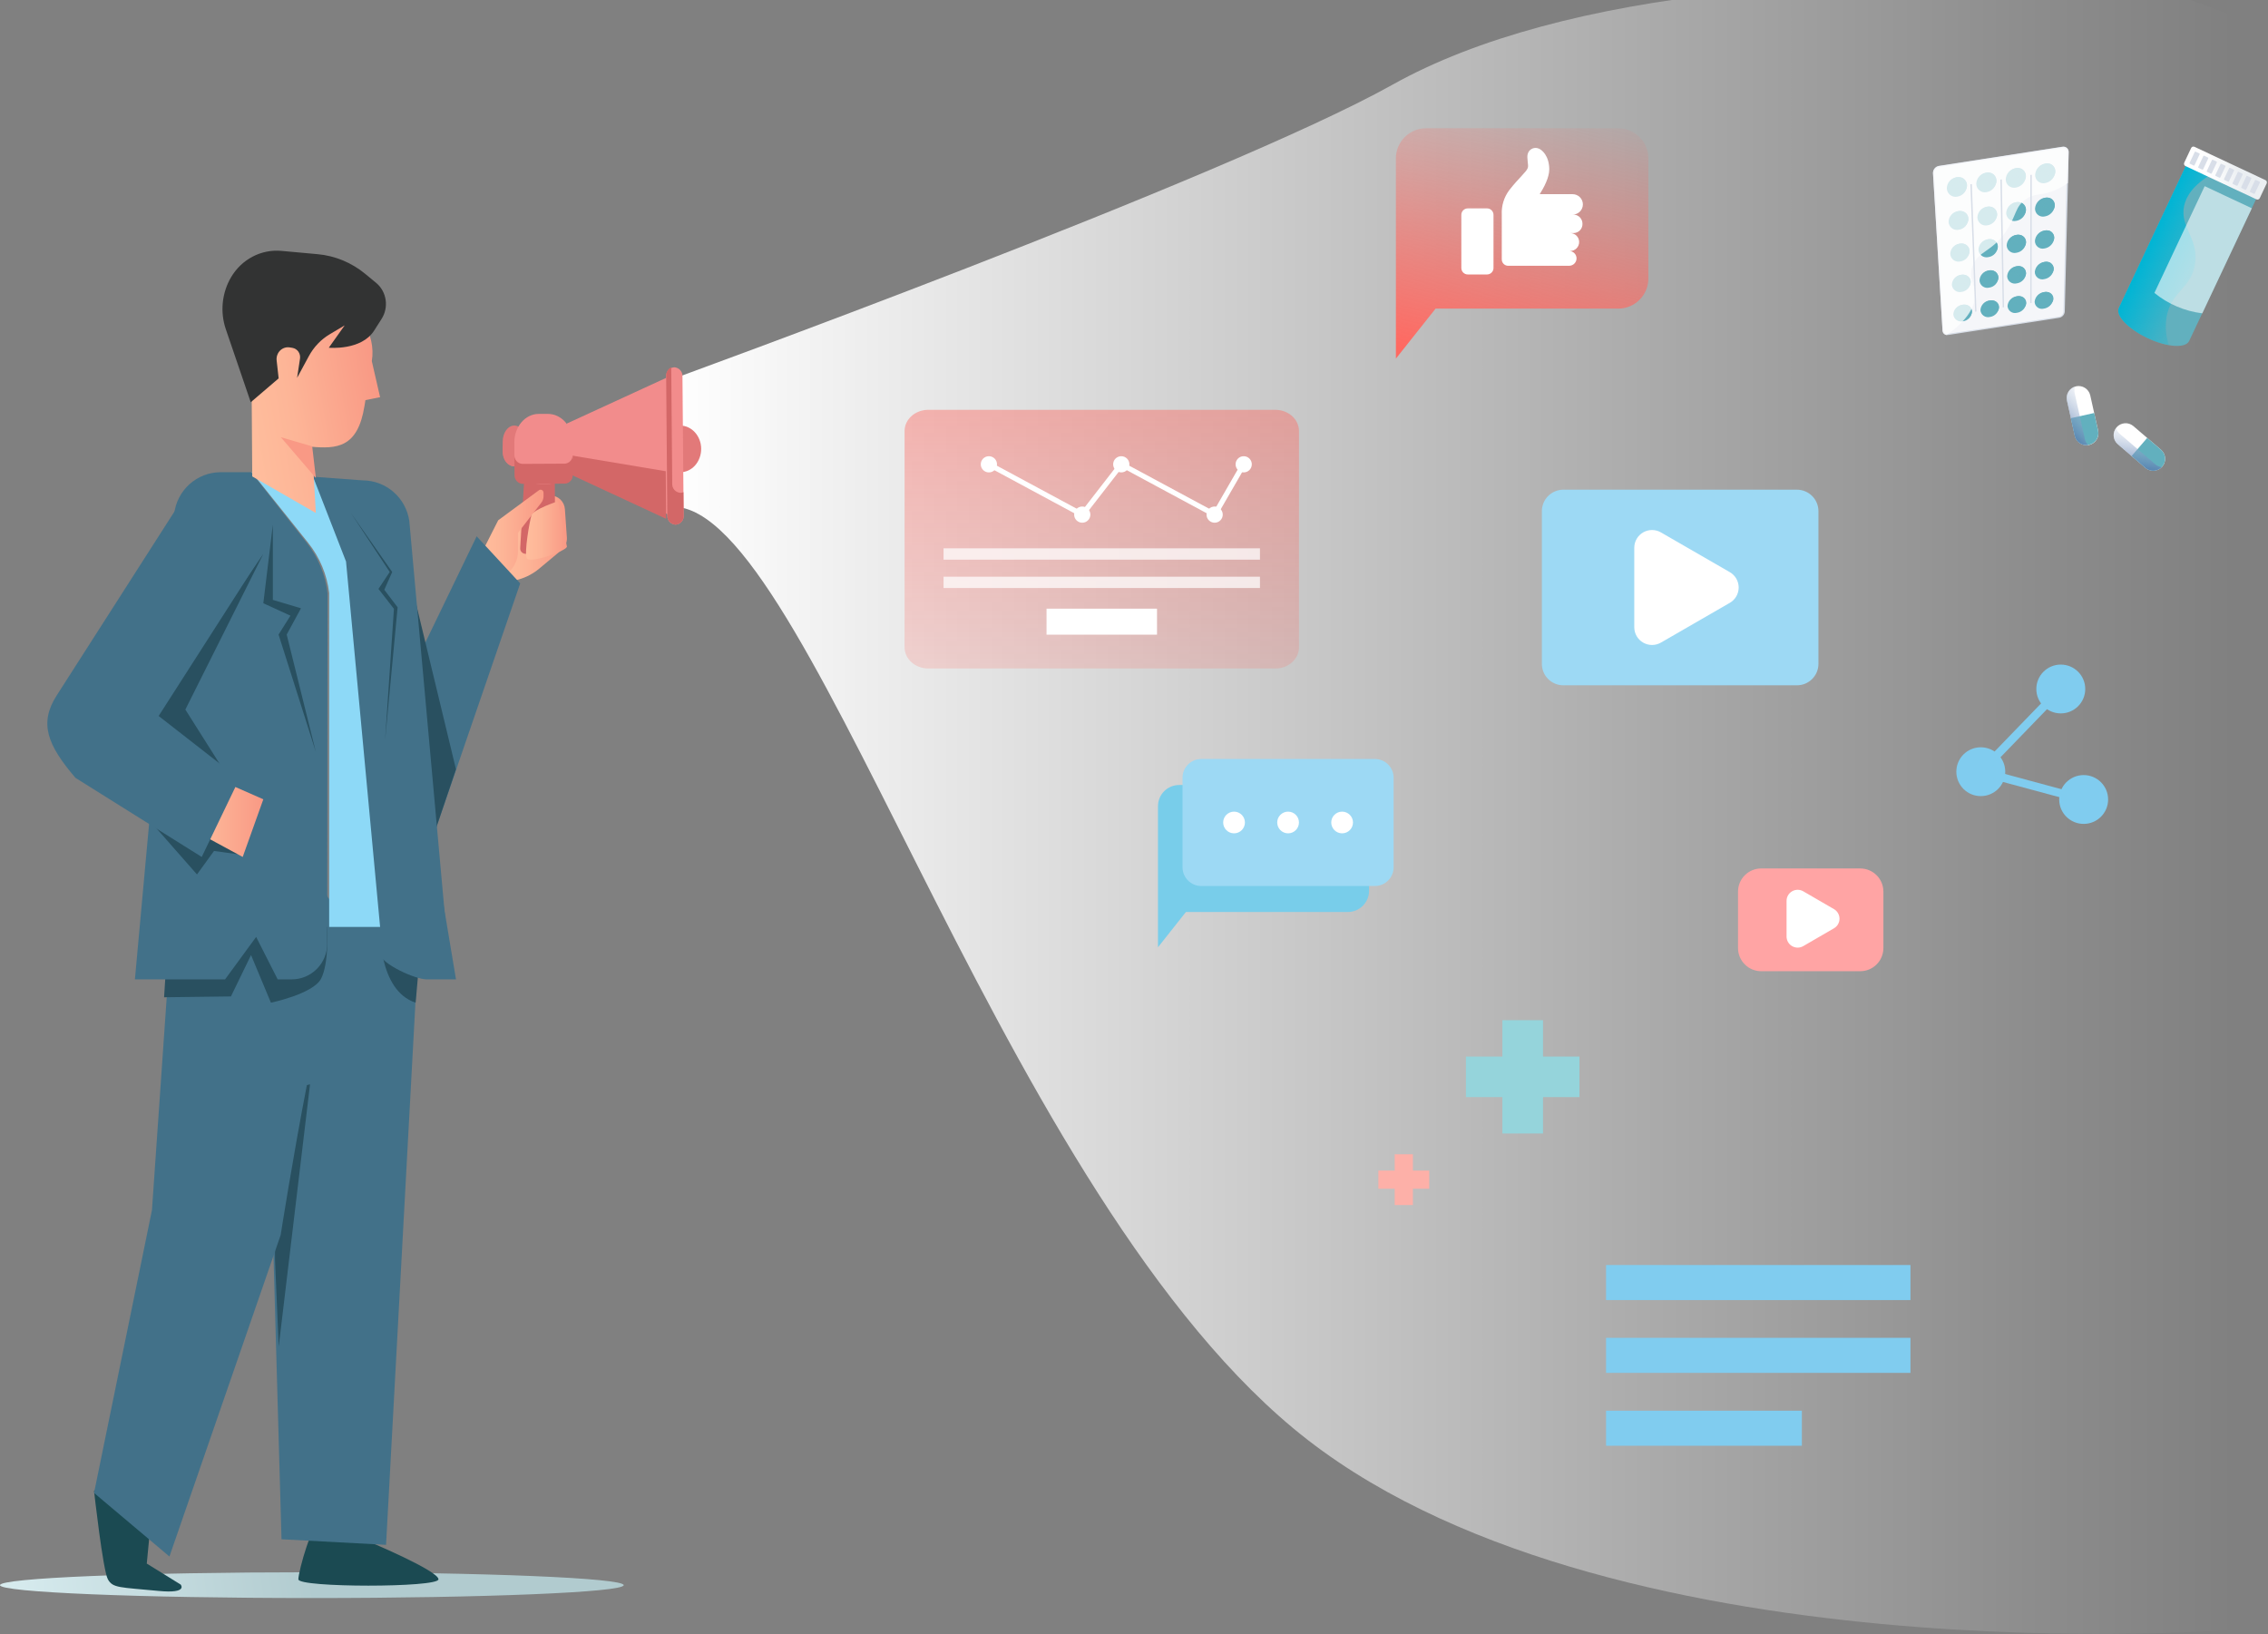 <svg width="440" height="317" viewBox="0 0 440 317" fill="none" xmlns="http://www.w3.org/2000/svg">
<rect x="0" y="0" width="440" height="317" fill="#808080" stroke="none"/>
<path d="M129.234 73.978C129.234 73.978 237.635 34.614 270.17 16.42C302.705 -1.774 360.198 -7.047 422.282 -0.999L434.407 3.459V316.101C434.407 316.101 309.967 326.195 250.916 277.087C191.865 227.979 155.704 93.915 129.234 98.408" fill="url(#paint0_linear_5570_29710)"/>
<ellipse cx="60.5" cy="307.5" rx="60.5" ry="2.5" fill="url(#paint1_linear_5570_29710)"/>
<path d="M29.44 293.209L28.475 303.315L35.048 307.382C35.048 307.382 36.58 309.179 30.772 308.621C23.177 307.891 21.896 308.084 20.932 306.373C19.967 304.662 18.242 289.207 18.242 289.207C18.242 289.207 27.551 282.764 29.44 293.209Z" fill="#1B4A52"/>
<path d="M71.766 299.14C71.766 299.14 85.065 304.726 85.065 306.367C85.065 308.007 57.862 308.007 57.883 306.367C57.904 304.726 60.755 294.618 61.734 296.528C62.712 298.437 71.766 299.14 71.766 299.14Z" fill="#1B4A52"/>
<path d="M97.523 102.117L102.551 97.098C103.177 96.474 104.017 96.125 104.891 96.124H106.806C107.513 96.125 108.193 96.399 108.711 96.891C109.228 97.383 109.545 98.057 109.596 98.778L109.975 104.273C110.006 104.73 109.93 105.188 109.751 105.608C109.573 106.028 109.299 106.398 108.951 106.686L104.609 110.308C103.446 111.278 102.098 111.991 100.652 112.402L98.251 113.087L97.523 102.117Z" fill="url(#paint2_linear_5570_29710)"/>
<path d="M106.649 107.433H101.987C101.842 107.433 101.698 107.405 101.565 107.35C101.431 107.295 101.311 107.215 101.212 107.114C101.112 107.013 101.035 106.894 100.986 106.763C100.936 106.633 100.915 106.494 100.924 106.355L101.842 90.47L107.619 90.912L107.717 106.427C107.714 106.696 107.6 106.952 107.4 107.141C107.2 107.329 106.93 107.434 106.649 107.433Z" fill="#D36767"/>
<path d="M132.015 91.601H130.44L130.367 82.554H131.942C134.191 82.554 136.008 84.558 136.03 87.055C136.036 89.542 134.264 91.601 132.015 91.601Z" fill="#E27979"/>
<path d="M131.5 100.648L110.057 91.078L109.98 82.156L131.254 72.376L131.5 100.648Z" fill="#F28C8C"/>
<path d="M129.234 100.648L110.012 91.722L109.98 88.208L129.156 91.412L129.234 100.648Z" fill="#D36767"/>
<path d="M99.804 90.47C98.556 90.47 97.532 89.086 97.523 87.361V85.695C97.523 83.965 98.516 82.564 99.768 82.554C101.021 82.554 102.045 83.938 102.054 85.663V87.334C102.049 89.042 101.048 90.464 99.804 90.47Z" fill="#E27979"/>
<path d="M102.054 86.299V87.745C102.054 89.249 101.063 90.465 99.811 90.47C98.56 90.475 97.542 89.272 97.529 87.769V86.322C97.522 86.213 97.522 86.103 97.529 85.993C97.565 86.604 97.812 87.18 98.225 87.612C98.638 88.044 99.188 88.304 99.771 88.342C100.362 88.306 100.92 88.041 101.334 87.598C101.749 87.155 101.991 86.566 102.013 85.946C102.035 86.063 102.048 86.18 102.054 86.299Z" fill="#E27979"/>
<path d="M131.063 101.779C130.615 101.751 130.196 101.552 129.897 101.225C129.598 100.898 129.444 100.469 129.467 100.032L129.238 73.012C129.208 72.576 129.355 72.146 129.647 71.815C129.94 71.484 130.356 71.28 130.803 71.245C131.252 71.273 131.672 71.473 131.971 71.801C132.27 72.129 132.424 72.559 132.399 72.997L132.628 100.017C132.66 100.452 132.513 100.883 132.22 101.213C131.927 101.543 131.511 101.747 131.063 101.779Z" fill="#F28C8C"/>
<path d="M130.222 71.245L130.414 93.846C130.391 94.286 130.546 94.716 130.845 95.046C131.144 95.375 131.564 95.576 132.014 95.605C132.214 95.597 132.409 95.552 132.59 95.47L132.628 100.009C132.66 100.446 132.514 100.877 132.221 101.209C131.928 101.54 131.512 101.745 131.065 101.779C130.615 101.751 130.194 101.55 129.894 101.22C129.594 100.891 129.44 100.459 129.465 100.019L129.236 72.885C129.223 72.548 129.309 72.215 129.483 71.924C129.658 71.634 129.915 71.398 130.222 71.245Z" fill="#D36767"/>
<path d="M106.387 93.862H104.601C101.951 93.862 99.832 91.431 99.789 88.399V85.803C99.789 82.771 101.877 80.303 104.511 80.292H106.297C108.947 80.292 111.067 82.723 111.115 85.755V88.357C111.136 91.389 109.021 93.862 106.387 93.862Z" fill="#F28C8C"/>
<path d="M111.079 88.208L111.11 92.084C111.142 92.512 111.004 92.935 110.724 93.261C110.445 93.586 110.048 93.787 109.621 93.82L101.344 93.862C100.916 93.83 100.518 93.631 100.234 93.309C99.95 92.987 99.802 92.566 99.823 92.136L99.791 88.266C99.769 88.696 99.916 89.116 100.201 89.438C100.485 89.76 100.885 89.957 101.312 89.987L109.589 89.945C110.016 89.912 110.413 89.711 110.693 89.385C110.972 89.06 111.111 88.636 111.079 88.208Z" fill="#D36767"/>
<path d="M92.992 108.158L96.653 100.927L104.548 95.106C104.636 95.04 104.739 95.001 104.846 94.995C104.954 94.988 105.061 95.013 105.155 95.067C105.25 95.121 105.327 95.202 105.379 95.301C105.432 95.4 105.456 95.512 105.45 95.624V96.314C105.439 96.738 105.297 97.148 105.043 97.48L100.482 103.373V107.002C100.479 108.032 100.182 109.037 99.631 109.89C99.08 110.743 98.298 111.405 97.386 111.791L94.3 113.087L92.992 108.158Z" fill="url(#paint3_linear_5570_29710)"/>
<path d="M92.475 104.04L78.269 133.435L83.062 165.107L100.921 113.17L92.475 104.04Z" fill="#427189"/>
<path d="M81.666 174.725C81.567 176.666 74.897 299.681 74.897 299.681L54.616 298.598L51.086 174.154L81.666 174.725Z" fill="#427189"/>
<path d="M53.352 244.34V212.086L60.147 210.342L54.07 261.232L53.352 244.34Z" fill="#295060"/>
<path d="M68.076 181.309C63.779 179.798 54.45 239.581 54.45 239.581L32.872 301.943L18.242 289.609L29.481 234.74L33.292 179.798L55.351 160.584L68.076 181.309Z" fill="#427189"/>
<path d="M75.659 96.124L88.462 149.236L84.238 161.715L73.738 102.244L75.659 96.124Z" fill="#295060"/>
<path d="M31.832 193.457L44.802 193.295L48.702 185.269L52.56 194.51C52.56 194.51 60.679 192.83 62.269 189.89C63.858 186.949 63.513 179.809 63.513 179.809L32.459 183.69L31.832 193.457Z" fill="#295060"/>
<path d="M60.661 97.285L48.824 91.601L70.328 93.184C72.532 93.184 74.662 93.979 76.329 95.424C77.996 96.87 79.088 98.868 79.404 101.053L87.332 188.856H78.493L66.988 109.118L60.661 97.285Z" fill="#427189"/>
<path d="M73.746 179.809C73.746 179.809 73.23 192.08 80.634 194.51L81.666 182.838L73.746 179.809Z" fill="#295060"/>
<path d="M73.555 100.648L88.464 189.987H82.76C80.613 189.987 73.944 187.033 73.591 184.909L65.812 110.153" fill="#427189"/>
<path d="M30.444 143.166L33.786 99.78C34.017 97.539 35.067 95.463 36.735 93.952C38.402 92.442 40.568 91.604 42.815 91.601H48.737L59.526 105.315C61.739 108.134 63.131 111.513 63.547 115.076L63.479 183.09C63.478 184.919 62.752 186.674 61.462 187.967C60.171 189.26 58.421 189.986 56.596 189.986H53.87L49.693 181.754L43.666 189.986H26.172L30.444 143.166Z" fill="#427189"/>
<path d="M59.772 105.284L48.824 91.601L60.722 92.452L67.131 108.926L73.741 179.809H63.86V115.023C63.438 111.467 62.023 108.096 59.772 105.284Z" fill="#8DD9F7"/>
<path d="M35.959 137.647L51.089 107.433L38.183 126.265L26.172 141.216L39.205 148.894L44.027 150.406L35.959 137.647Z" fill="#295060"/>
<path d="M29.57 159.794L38.213 169.631L41.522 165.075L46.559 165.776L42.733 154.93L29.57 159.794Z" fill="#295060"/>
<path d="M43.09 151.537L51.087 155.055L47.086 166.238L35.23 159.818L43.09 151.537Z" fill="url(#paint4_linear_5570_29710)"/>
<path d="M46.423 151.092L30.779 138.891L51.091 107.204C53.699 103.129 51.503 97.888 47.495 95.368C45.401 94.012 42.858 93.547 40.423 94.075C37.988 94.603 35.862 96.082 34.512 98.185L11 134.907C7.536 140.313 9.178 144.493 14.633 150.891L39.137 166.238L46.423 151.092Z" fill="#427189"/>
<path d="M108.228 97.255C108.228 97.255 103.443 98.783 103.089 99.998C102.735 101.214 101.668 107.184 102.201 108.292C102.735 109.4 110.133 106.813 109.98 106.006C109.828 105.199 108.228 97.255 108.228 97.255Z" fill="url(#paint5_linear_5570_29710)"/>
<path d="M52.933 101.779V116.368L58.39 118.001L55.62 123.099L61.279 145.883L54.043 123.099L56.346 119.433L51.086 117.021L52.933 101.779Z" fill="#295060"/>
<path d="M75.611 110.959L73.424 114.241L76.424 118.102L74.705 143.621L77.139 117.81L74.556 114.408L76.089 110.959L68.078 99.517L75.611 110.959Z" fill="#295060"/>
<path d="M64.305 58.196L61.623 57.791C60.369 57.597 59.087 57.646 57.852 57.933C56.617 58.221 55.453 58.741 54.426 59.465C53.399 60.189 52.529 61.102 51.867 62.152C51.205 63.202 50.764 64.368 50.568 65.584L48.958 75.492C48.912 75.764 48.882 76.038 48.867 76.313H48.824L48.937 92.42L61.275 99.517L60.652 88.606L60.277 86.652C65.314 87.099 69.396 86.912 70.705 78.786L70.898 77.612L73.741 77.051L72.132 70.047C73.006 64.96 69.589 58.996 64.305 58.196Z" fill="url(#paint6_linear_5570_29710)"/>
<path d="M54.059 73.4L53.67 69.93C53.63 69.578 53.669 69.222 53.784 68.889C53.899 68.555 54.087 68.254 54.333 68.009C54.579 67.763 54.876 67.58 55.202 67.473C55.528 67.367 55.873 67.34 56.21 67.394L56.729 67.48C56.958 67.518 57.178 67.601 57.377 67.727C57.575 67.852 57.747 68.017 57.884 68.212C58.021 68.406 58.119 68.627 58.174 68.861C58.228 69.095 58.237 69.338 58.201 69.575L57.636 73.303L59.922 69.081C60.877 67.312 62.279 65.845 63.977 64.838L66.87 63.119L63.79 67.453C63.79 67.453 70.162 68.071 72.635 64.053L74.025 61.867C74.724 60.779 75.006 59.459 74.814 58.167C74.622 56.875 73.971 55.704 72.988 54.884L70.914 53.176C68.258 50.964 65.028 49.618 61.633 49.308L54.593 48.669C52.664 48.493 50.727 48.88 49 49.785C47.273 50.691 45.825 52.079 44.82 53.794C43.941 55.291 43.395 56.973 43.221 58.717C43.047 60.461 43.249 62.223 43.814 63.876L48.646 78.03L54.059 73.4Z" fill="#323333"/>
<path d="M54.484 84.815L60.569 86.591L61.28 92.731L54.484 84.815Z" fill="url(#paint7_linear_5570_29710)"/>
<path d="M230.073 176.914H261.481C262.022 176.915 262.558 176.809 263.058 176.603C263.558 176.396 264.013 176.094 264.395 175.712C264.778 175.33 265.081 174.877 265.288 174.377C265.495 173.878 265.601 173.343 265.6 172.803V156.39C265.601 155.85 265.495 155.315 265.288 154.816C265.081 154.317 264.778 153.863 264.395 153.481C264.013 153.099 263.558 152.797 263.058 152.59C262.558 152.384 262.022 152.278 261.481 152.279H228.771C228.23 152.278 227.694 152.384 227.194 152.59C226.694 152.797 226.24 153.099 225.857 153.481C225.474 153.863 225.171 154.317 224.964 154.816C224.758 155.315 224.652 155.85 224.652 156.39V183.761L230.073 176.914Z" fill="#78CDEA"/>
<path d="M266.725 147.234H233.057C231.045 147.234 229.414 148.862 229.414 150.87V168.24C229.414 170.248 231.045 171.875 233.057 171.875H266.725C268.737 171.875 270.367 170.248 270.367 168.24V150.87C270.367 148.862 268.737 147.234 266.725 147.234Z" fill="#9DD9F4"/>
<path d="M239.41 161.657C240.575 161.657 241.519 160.714 241.519 159.552C241.519 158.39 240.575 157.448 239.41 157.448C238.245 157.448 237.301 158.39 237.301 159.552C237.301 160.714 238.245 161.657 239.41 161.657Z" fill="white"/>
<path d="M249.894 161.657C251.059 161.657 252.003 160.714 252.003 159.552C252.003 158.39 251.059 157.448 249.894 157.448C248.729 157.448 247.785 158.39 247.785 159.552C247.785 160.714 248.729 161.657 249.894 161.657Z" fill="white"/>
<path d="M260.375 161.657C261.539 161.657 262.484 160.714 262.484 159.552C262.484 158.39 261.539 157.448 260.375 157.448C259.21 157.448 258.266 158.39 258.266 159.552C258.266 160.714 259.21 161.657 260.375 161.657Z" fill="white"/>
<path d="M278.507 59.869H313.946C315.498 59.866 316.984 59.249 318.08 58.153C319.176 57.058 319.791 55.573 319.791 54.025V30.723C319.791 29.173 319.174 27.687 318.076 26.591C316.978 25.495 315.488 24.879 313.935 24.879H276.665C275.112 24.879 273.622 25.495 272.524 26.591C271.426 27.687 270.809 29.173 270.809 30.723V69.569L278.507 59.869Z" fill="url(#paint8_linear_5570_29710)"/>
<path d="M288.489 40.424H284.759C284.066 40.424 283.504 40.985 283.504 41.677V51.991C283.504 52.683 284.066 53.243 284.759 53.243H288.489C289.182 53.243 289.744 52.683 289.744 51.991V41.677C289.744 40.985 289.182 40.424 288.489 40.424Z" fill="white"/>
<path d="M305.321 41.628H305.1C305.626 41.628 306.131 41.42 306.503 41.049C306.876 40.678 307.086 40.176 307.087 39.651C307.086 39.125 306.876 38.622 306.504 38.25C306.131 37.879 305.627 37.669 305.1 37.668H298.71C299.494 36.433 300.563 34.462 300.563 32.856C300.563 30.31 299.163 28.896 298.239 28.733C297.851 28.647 297.444 28.712 297.102 28.914C296.759 29.117 296.508 29.442 296.397 29.823C296.13 30.595 296.601 32.05 296.397 32.566C296.118 33.372 294.712 34.444 292.807 36.879C291.781 38.244 291.265 39.924 291.349 41.628V50.325C291.35 50.652 291.481 50.965 291.713 51.196C291.944 51.427 292.258 51.558 292.586 51.559H304.415C304.796 51.558 305.162 51.406 305.432 51.137C305.702 50.867 305.854 50.503 305.856 50.122C305.854 49.741 305.702 49.377 305.432 49.109C305.161 48.84 304.796 48.69 304.415 48.69H304.618C305.08 48.69 305.524 48.506 305.851 48.18C306.177 47.854 306.361 47.412 306.361 46.95C306.361 46.489 306.177 46.047 305.851 45.72C305.524 45.394 305.08 45.211 304.618 45.211H305.263C305.725 45.211 306.169 45.028 306.495 44.702C306.822 44.375 307.006 43.933 307.006 43.471C307.026 43.004 306.861 42.548 306.545 42.203C306.229 41.857 305.789 41.65 305.321 41.628Z" fill="white"/>
<path d="M284.398 204.965H291.469V197.903H299.353V204.965H306.423V212.826H299.353V219.888H291.469V212.826H284.398V204.965Z" fill="#95D4DB"/>
<path d="M267.41 227.078H270.576V223.913H274.109V227.078H277.275V230.598H274.109V233.763H270.576V230.598H267.41V227.078Z" fill="#FDB0A8"/>
<path d="M245.977 129.682H247.418C249.951 129.682 252.008 127.844 252.008 125.571V83.612C252.008 81.345 249.951 79.501 247.418 79.501H180.088C177.549 79.501 175.492 81.345 175.492 83.612V125.571C175.492 127.844 177.549 129.682 180.088 129.682H245.977Z" fill="url(#paint9_linear_5570_29710)"/>
<path opacity="0.73" d="M244.435 111.873H183.055V114.07H244.435V111.873Z" fill="white"/>
<path opacity="0.73" d="M244.435 106.368H183.055V108.566H244.435V106.368Z" fill="white"/>
<path d="M224.464 118.075H203.031V123.119H224.464V118.075Z" fill="white"/>
<path d="M191.848 91.642C192.717 91.642 193.422 90.939 193.422 90.071C193.422 89.203 192.717 88.5 191.848 88.5C190.978 88.5 190.273 89.203 190.273 90.071C190.273 90.939 190.978 91.642 191.848 91.642Z" fill="white"/>
<path d="M217.531 91.642C218.401 91.642 219.106 90.939 219.106 90.071C219.106 89.203 218.401 88.5 217.531 88.5C216.662 88.5 215.957 89.203 215.957 90.071C215.957 90.939 216.662 91.642 217.531 91.642Z" fill="white"/>
<path d="M241.282 91.642C242.151 91.642 242.856 90.939 242.856 90.071C242.856 89.203 242.151 88.5 241.282 88.5C240.412 88.5 239.707 89.203 239.707 90.071C239.707 90.939 240.412 91.642 241.282 91.642Z" fill="white"/>
<path d="M209.961 101.4C210.831 101.4 211.536 100.697 211.536 99.829C211.536 98.961 210.831 98.258 209.961 98.258C209.092 98.258 208.387 98.961 208.387 99.829C208.387 100.697 209.092 101.4 209.961 101.4Z" fill="white"/>
<path d="M235.645 101.4C236.514 101.4 237.219 100.697 237.219 99.829C237.219 98.961 236.514 98.258 235.645 98.258C234.775 98.258 234.07 98.961 234.07 99.829C234.07 100.697 234.775 101.4 235.645 101.4Z" fill="white"/>
<path d="M191.848 90.072L209.963 99.83L217.533 90.072L235.648 99.83L241.283 90.072" stroke="white" stroke-miterlimit="10"/>
<path d="M348.613 94.993H303.296C302.748 94.993 302.205 95.101 301.699 95.311C301.192 95.52 300.732 95.828 300.345 96.215C299.957 96.602 299.65 97.061 299.441 97.567C299.232 98.073 299.124 98.615 299.125 99.162V128.772C299.124 129.319 299.232 129.861 299.441 130.367C299.65 130.872 299.957 131.332 300.345 131.719C300.732 132.106 301.192 132.413 301.699 132.623C302.205 132.832 302.748 132.94 303.296 132.94H348.613C349.161 132.94 349.704 132.832 350.211 132.623C350.717 132.413 351.177 132.106 351.565 131.719C351.952 131.332 352.259 130.872 352.469 130.367C352.678 129.861 352.785 129.319 352.785 128.772V99.162C352.785 98.058 352.345 96.998 351.563 96.216C350.781 95.435 349.72 94.995 348.613 94.993Z" fill="#9DD9F4"/>
<path d="M335.588 110.99L322.225 103.279C321.701 102.976 321.107 102.817 320.501 102.817C319.896 102.816 319.301 102.975 318.777 103.277C318.253 103.58 317.817 104.014 317.515 104.538C317.213 105.061 317.054 105.655 317.055 106.259V121.681C317.055 122.285 317.214 122.878 317.517 123.401C317.82 123.923 318.255 124.357 318.779 124.658C319.304 124.96 319.898 125.118 320.503 125.118C321.108 125.117 321.702 124.958 322.225 124.656L335.588 116.944C336.112 116.643 336.546 116.209 336.849 115.686C337.151 115.163 337.31 114.571 337.31 113.967C337.31 113.364 337.151 112.771 336.849 112.248C336.546 111.726 336.112 111.292 335.588 110.99Z" fill="white"/>
<path d="M360.888 168.469H341.68C340.488 168.469 339.344 168.942 338.501 169.784C337.657 170.625 337.184 171.767 337.184 172.957V183.921C337.185 185.11 337.66 186.25 338.503 187.09C339.346 187.93 340.489 188.402 341.68 188.402H360.888C362.079 188.402 363.222 187.93 364.065 187.09C364.908 186.25 365.383 185.11 365.384 183.921V172.957C365.384 171.767 364.911 170.625 364.067 169.784C363.224 168.942 362.08 168.469 360.888 168.469Z" fill="#FFA4A4"/>
<path d="M355.829 176.377L349.834 172.898C349.506 172.709 349.134 172.609 348.756 172.608C348.377 172.608 348.005 172.707 347.677 172.896C347.349 173.084 347.076 173.356 346.887 173.683C346.697 174.01 346.598 174.382 346.598 174.759V181.676C346.598 182.054 346.697 182.425 346.887 182.752C347.076 183.08 347.349 183.351 347.677 183.54C348.005 183.729 348.377 183.828 348.756 183.827C349.134 183.827 349.506 183.727 349.834 183.537L355.829 180.059C356.147 179.867 356.41 179.597 356.592 179.275C356.774 178.952 356.87 178.588 356.87 178.218C356.87 177.848 356.774 177.484 356.592 177.161C356.41 176.839 356.147 176.569 355.829 176.377Z" fill="white"/>
<path d="M400.571 60.486L401.333 29.502C401.341 29.346 401.313 29.191 401.251 29.048C401.189 28.904 401.094 28.777 400.975 28.677C400.856 28.576 400.715 28.503 400.564 28.465C400.412 28.428 400.254 28.425 400.101 28.459L376.17 32.163C375.839 32.22 375.539 32.395 375.325 32.655C375.112 32.914 374.999 33.242 375.008 33.578L376.862 64.162C376.878 64.294 376.923 64.421 376.992 64.535C377.061 64.648 377.154 64.746 377.263 64.823C377.373 64.898 377.497 64.951 377.628 64.976C377.759 65.001 377.894 64.998 378.024 64.968L399.439 61.657C399.731 61.616 400.002 61.478 400.207 61.266C400.412 61.054 400.541 60.779 400.571 60.486Z" fill="#D8DEE8"/>
<path opacity="0.74" d="M375.258 33.532C375.253 33.27 375.342 33.016 375.51 32.814C375.677 32.613 375.912 32.479 376.17 32.436L400.089 28.737C400.207 28.711 400.33 28.712 400.447 28.741C400.565 28.77 400.674 28.826 400.766 28.904C400.858 28.982 400.931 29.08 400.979 29.191C401.027 29.302 401.048 29.422 401.042 29.543L400.31 60.526C400.287 60.755 400.186 60.97 400.024 61.134C399.863 61.298 399.65 61.403 399.421 61.431L377.994 64.747C377.892 64.774 377.786 64.778 377.682 64.76C377.578 64.742 377.48 64.702 377.393 64.642C377.306 64.583 377.233 64.506 377.178 64.416C377.124 64.326 377.089 64.225 377.076 64.121L375.258 33.532Z" fill="white"/>
<path d="M396.759 35.516C396.524 35.568 396.28 35.566 396.046 35.51C395.812 35.454 395.593 35.346 395.407 35.193C395.221 35.041 395.071 34.848 394.971 34.63C394.87 34.412 394.82 34.173 394.825 33.933C394.849 33.395 395.059 32.883 395.417 32.48C395.776 32.078 396.262 31.811 396.794 31.724C397.031 31.672 397.276 31.674 397.512 31.731C397.747 31.788 397.967 31.898 398.153 32.052C398.34 32.207 398.489 32.401 398.589 32.622C398.688 32.842 398.736 33.083 398.729 33.324C398.697 33.858 398.485 34.365 398.127 34.763C397.77 35.161 397.287 35.426 396.759 35.516Z" fill="#62B0BE"/>
<path d="M395.979 35.167C395.771 35.071 395.586 34.931 395.437 34.757C395.288 34.582 395.179 34.378 395.117 34.157C395.055 33.937 395.042 33.706 395.079 33.48C395.115 33.254 395.2 33.038 395.328 32.848C395.557 32.405 395.936 32.058 396.398 31.868C396.86 31.678 397.374 31.657 397.85 31.81C398.055 31.909 398.237 32.051 398.383 32.227C398.529 32.402 398.635 32.607 398.694 32.827C398.754 33.047 398.765 33.277 398.728 33.502C398.69 33.727 398.605 33.941 398.477 34.13C398.251 34.57 397.876 34.916 397.419 35.106C396.961 35.296 396.451 35.318 395.979 35.167Z" fill="#62B0BE"/>
<path d="M396.077 34.981C395.891 34.897 395.725 34.772 395.592 34.617C395.459 34.462 395.362 34.28 395.306 34.084C395.251 33.887 395.239 33.681 395.272 33.48C395.305 33.278 395.381 33.086 395.496 32.917C395.698 32.522 396.035 32.211 396.446 32.041C396.857 31.871 397.315 31.853 397.739 31.989C397.926 32.075 398.092 32.201 398.226 32.357C398.36 32.514 398.458 32.697 398.513 32.896C398.568 33.094 398.58 33.302 398.546 33.505C398.513 33.708 398.436 33.901 398.32 34.071C398.115 34.463 397.776 34.77 397.366 34.937C396.955 35.103 396.498 35.119 396.077 34.981Z" fill="#62B0BE"/>
<g style="mix-blend-mode:multiply" opacity="0.3">
<path d="M398.032 33.958C398.047 33.937 398.058 33.912 398.062 33.886C398.066 33.859 398.065 33.833 398.058 33.807C398.05 33.782 398.038 33.758 398.02 33.738C398.003 33.718 397.981 33.702 397.957 33.692L396.069 32.915C396.014 32.896 395.955 32.897 395.902 32.918C395.848 32.94 395.804 32.98 395.778 33.031C395.763 33.053 395.753 33.078 395.749 33.105C395.744 33.131 395.746 33.158 395.753 33.184C395.76 33.21 395.773 33.234 395.79 33.255C395.808 33.275 395.829 33.292 395.854 33.303L397.742 34.08C397.797 34.097 397.856 34.094 397.909 34.072C397.963 34.05 398.006 34.01 398.032 33.958Z" fill="#62B0BE"/>
</g>
<g style="mix-blend-mode:soft-light" opacity="0.74">
<path d="M397.336 33.727C397.249 33.747 397.159 33.748 397.072 33.728C396.986 33.708 396.905 33.669 396.836 33.612C396.767 33.556 396.711 33.485 396.674 33.405C396.637 33.324 396.619 33.236 396.621 33.147C396.633 32.948 396.711 32.759 396.844 32.611C396.977 32.462 397.157 32.363 397.353 32.33C397.44 32.309 397.53 32.309 397.617 32.329C397.704 32.348 397.785 32.388 397.854 32.444C397.923 32.5 397.978 32.571 398.015 32.652C398.052 32.732 398.07 32.821 398.068 32.909C398.058 33.109 397.981 33.299 397.847 33.448C397.714 33.597 397.533 33.695 397.336 33.727Z" fill="#62B0BE"/>
</g>
<path d="M396.689 41.987C396.462 42.039 396.227 42.04 396 41.989C395.773 41.937 395.56 41.835 395.379 41.69C395.197 41.545 395.05 41.361 394.95 41.151C394.85 40.941 394.799 40.712 394.801 40.479C394.832 39.959 395.04 39.465 395.39 39.079C395.741 38.693 396.214 38.438 396.73 38.357C396.958 38.304 397.196 38.304 397.425 38.357C397.654 38.409 397.867 38.514 398.049 38.661C398.232 38.809 398.377 38.996 398.476 39.209C398.575 39.422 398.623 39.654 398.618 39.888C398.583 40.404 398.373 40.894 398.022 41.275C397.672 41.657 397.202 41.908 396.689 41.987Z" fill="#62B0BE"/>
<path d="M395.927 41.656C395.724 41.568 395.542 41.436 395.396 41.27C395.25 41.105 395.143 40.908 395.082 40.696C395.021 40.484 395.007 40.261 395.043 40.042C395.079 39.825 395.162 39.617 395.288 39.435C395.517 39.007 395.89 38.672 396.341 38.489C396.792 38.305 397.293 38.285 397.757 38.432C397.96 38.522 398.14 38.656 398.285 38.823C398.43 38.991 398.536 39.189 398.595 39.403C398.653 39.616 398.664 39.84 398.626 40.058C398.587 40.276 398.501 40.483 398.373 40.664C398.144 41.087 397.774 41.418 397.328 41.599C396.882 41.779 396.386 41.8 395.927 41.656Z" fill="#62B0BE"/>
<path d="M396.03 41.482C395.848 41.406 395.685 41.29 395.553 41.143C395.422 40.996 395.324 40.821 395.269 40.632C395.213 40.442 395.2 40.243 395.232 40.048C395.263 39.853 395.337 39.668 395.449 39.505C395.651 39.123 395.981 38.825 396.382 38.661C396.782 38.498 397.228 38.481 397.64 38.612C397.821 38.692 397.982 38.811 398.111 38.96C398.24 39.11 398.335 39.286 398.388 39.476C398.44 39.666 398.45 39.866 398.416 40.061C398.382 40.255 398.306 40.44 398.192 40.601C397.988 40.974 397.662 41.265 397.268 41.425C396.874 41.586 396.437 41.606 396.03 41.482Z" fill="#62B0BE"/>
<g style="mix-blend-mode:multiply" opacity="0.3">
<path d="M397.94 40.492C397.954 40.471 397.963 40.448 397.968 40.423C397.972 40.398 397.97 40.373 397.964 40.349C397.957 40.324 397.945 40.302 397.929 40.283C397.913 40.263 397.893 40.248 397.87 40.237L396.017 39.495C395.963 39.478 395.905 39.48 395.853 39.501C395.801 39.522 395.758 39.561 395.732 39.611C395.718 39.633 395.709 39.657 395.705 39.682C395.701 39.708 395.703 39.734 395.71 39.759C395.717 39.783 395.73 39.806 395.747 39.826C395.763 39.845 395.784 39.861 395.808 39.872L397.655 40.608C397.709 40.626 397.767 40.623 397.819 40.602C397.871 40.581 397.914 40.542 397.94 40.492Z" fill="#62B0BE"/>
</g>
<g style="mix-blend-mode:soft-light" opacity="0.74">
<path d="M397.262 40.283C397.176 40.302 397.087 40.301 397.002 40.28C396.917 40.259 396.837 40.219 396.769 40.163C396.702 40.108 396.648 40.037 396.611 39.958C396.575 39.878 396.557 39.791 396.559 39.704C396.572 39.511 396.651 39.329 396.782 39.187C396.913 39.044 397.088 38.951 397.279 38.921C397.365 38.904 397.453 38.906 397.537 38.927C397.622 38.948 397.7 38.988 397.767 39.044C397.834 39.099 397.888 39.169 397.924 39.248C397.96 39.328 397.978 39.414 397.976 39.501C397.965 39.693 397.888 39.876 397.758 40.018C397.628 40.161 397.453 40.255 397.262 40.283Z" fill="#62B0BE"/>
</g>
<path d="M396.635 48.197C396.415 48.25 396.186 48.253 395.965 48.206C395.744 48.158 395.536 48.061 395.358 47.922C395.18 47.783 395.035 47.606 394.935 47.404C394.835 47.201 394.783 46.979 394.781 46.753C394.816 46.249 395.021 45.772 395.365 45.4C395.708 45.029 396.169 44.786 396.669 44.712C396.891 44.658 397.121 44.656 397.344 44.704C397.566 44.753 397.774 44.851 397.953 44.992C398.132 45.133 398.276 45.312 398.375 45.517C398.473 45.721 398.524 45.946 398.523 46.173C398.483 46.673 398.274 47.145 397.932 47.513C397.589 47.88 397.132 48.121 396.635 48.197Z" fill="#62B0BE"/>
<path d="M395.882 47.876C395.685 47.795 395.508 47.671 395.365 47.513C395.222 47.355 395.116 47.166 395.057 46.962C394.997 46.757 394.984 46.542 395.02 46.331C395.055 46.121 395.137 45.922 395.261 45.748C395.49 45.334 395.854 45.012 396.294 44.836C396.733 44.659 397.22 44.639 397.672 44.78C397.867 44.865 398.041 44.992 398.181 45.154C398.32 45.315 398.421 45.505 398.477 45.71C398.533 45.916 398.542 46.131 398.503 46.34C398.464 46.549 398.379 46.747 398.253 46.919C398.025 47.323 397.666 47.637 397.235 47.811C396.805 47.985 396.328 48.008 395.882 47.876Z" fill="#62B0BE"/>
<path d="M395.978 47.709C395.803 47.637 395.646 47.526 395.519 47.385C395.392 47.243 395.299 47.075 395.246 46.893C395.193 46.711 395.181 46.52 395.213 46.333C395.244 46.146 395.317 45.968 395.426 45.813C395.631 45.445 395.957 45.159 396.348 45.002C396.739 44.844 397.173 44.826 397.576 44.949C397.752 45.023 397.908 45.136 398.035 45.279C398.161 45.421 398.253 45.59 398.305 45.773C398.357 45.957 398.367 46.149 398.334 46.337C398.302 46.524 398.227 46.702 398.116 46.857C397.912 47.221 397.588 47.505 397.198 47.66C396.809 47.816 396.379 47.833 395.978 47.709Z" fill="#62B0BE"/>
<g style="mix-blend-mode:multiply" opacity="0.3">
<path d="M397.851 46.759C397.866 46.739 397.875 46.716 397.879 46.691C397.883 46.667 397.882 46.642 397.875 46.618C397.869 46.594 397.857 46.572 397.841 46.553C397.824 46.535 397.804 46.52 397.782 46.51L395.969 45.808C395.917 45.791 395.86 45.792 395.809 45.812C395.758 45.833 395.716 45.87 395.69 45.918C395.676 45.939 395.667 45.962 395.663 45.986C395.658 46.011 395.66 46.036 395.666 46.059C395.673 46.083 395.685 46.105 395.701 46.124C395.717 46.143 395.737 46.158 395.76 46.168L397.573 46.869C397.625 46.885 397.68 46.882 397.731 46.862C397.781 46.842 397.824 46.806 397.851 46.759Z" fill="#62B0BE"/>
</g>
<g style="mix-blend-mode:soft-light" opacity="0.74">
<path d="M397.186 46.551C397.104 46.566 397.021 46.563 396.941 46.544C396.86 46.524 396.785 46.487 396.721 46.436C396.656 46.385 396.602 46.321 396.564 46.248C396.526 46.174 396.504 46.094 396.5 46.012C396.514 45.825 396.591 45.649 396.719 45.512C396.847 45.375 397.017 45.285 397.203 45.258C397.284 45.243 397.368 45.245 397.448 45.265C397.528 45.285 397.603 45.322 397.668 45.373C397.733 45.424 397.786 45.488 397.824 45.561C397.862 45.634 397.884 45.715 397.889 45.797C397.874 45.983 397.796 46.159 397.669 46.296C397.541 46.433 397.371 46.523 397.186 46.551Z" fill="#62B0BE"/>
</g>
<path d="M396.57 54.152C396.358 54.206 396.136 54.212 395.921 54.168C395.706 54.125 395.504 54.033 395.329 53.9C395.155 53.767 395.013 53.597 394.914 53.402C394.815 53.206 394.761 52.991 394.758 52.772C394.796 52.284 394.999 51.824 395.335 51.467C395.672 51.111 396.12 50.88 396.605 50.812C396.819 50.757 397.043 50.751 397.26 50.794C397.476 50.838 397.68 50.931 397.855 51.065C398.031 51.199 398.173 51.371 398.272 51.569C398.37 51.766 398.422 51.983 398.424 52.204C398.38 52.69 398.173 53.146 397.837 53.5C397.501 53.853 397.054 54.083 396.57 54.152Z" fill="#62B0BE"/>
<path d="M395.837 53.85C395.645 53.776 395.473 53.658 395.334 53.507C395.195 53.356 395.092 53.175 395.033 52.978C394.974 52.782 394.961 52.574 394.995 52.372C395.028 52.169 395.108 51.977 395.227 51.81C395.457 51.409 395.816 51.099 396.245 50.928C396.674 50.758 397.149 50.737 397.592 50.87C397.783 50.948 397.953 51.068 398.091 51.221C398.228 51.374 398.329 51.557 398.385 51.755C398.441 51.953 398.451 52.161 398.414 52.363C398.377 52.566 398.295 52.757 398.173 52.923C397.943 53.316 397.588 53.62 397.165 53.788C396.742 53.956 396.274 53.978 395.837 53.85Z" fill="#62B0BE"/>
<path d="M395.924 53.685C395.753 53.62 395.599 53.516 395.474 53.381C395.35 53.247 395.258 53.086 395.206 52.911C395.154 52.735 395.142 52.55 395.173 52.37C395.204 52.19 395.276 52.019 395.383 51.87C395.587 51.513 395.907 51.235 396.291 51.083C396.674 50.931 397.098 50.914 397.492 51.036C397.663 51.104 397.815 51.21 397.938 51.346C398.062 51.482 398.152 51.644 398.203 51.82C398.254 51.996 398.264 52.181 398.233 52.362C398.201 52.542 398.129 52.714 398.021 52.862C397.814 53.214 397.495 53.486 397.115 53.635C396.735 53.785 396.315 53.802 395.924 53.685Z" fill="#62B0BE"/>
<g style="mix-blend-mode:multiply" opacity="0.3">
<path d="M397.766 52.764C397.78 52.745 397.789 52.722 397.793 52.699C397.798 52.675 397.796 52.651 397.789 52.628C397.783 52.605 397.771 52.584 397.755 52.566C397.738 52.549 397.718 52.535 397.696 52.526L395.924 51.877C395.873 51.861 395.819 51.862 395.769 51.881C395.719 51.9 395.678 51.935 395.651 51.981C395.637 52.001 395.627 52.023 395.623 52.047C395.619 52.07 395.621 52.094 395.627 52.117C395.634 52.14 395.646 52.161 395.662 52.179C395.678 52.197 395.698 52.211 395.721 52.219L397.493 52.892C397.546 52.905 397.602 52.9 397.652 52.877C397.702 52.853 397.742 52.814 397.766 52.764Z" fill="#62B0BE"/>
</g>
<g style="mix-blend-mode:soft-light" opacity="0.74">
<path d="M397.115 52.567C397.036 52.587 396.953 52.589 396.873 52.572C396.793 52.556 396.718 52.522 396.653 52.472C396.588 52.422 396.535 52.358 396.499 52.285C396.462 52.212 396.442 52.132 396.441 52.051C396.458 51.87 396.534 51.701 396.658 51.57C396.783 51.438 396.948 51.352 397.127 51.326C397.206 51.306 397.289 51.304 397.369 51.32C397.449 51.337 397.525 51.371 397.59 51.42C397.654 51.47 397.707 51.534 397.744 51.607C397.78 51.68 397.8 51.76 397.801 51.842C397.785 52.022 397.708 52.191 397.584 52.323C397.46 52.454 397.295 52.54 397.115 52.567Z" fill="#62B0BE"/>
</g>
<path d="M396.506 59.869C396.3 59.924 396.085 59.932 395.875 59.892C395.666 59.853 395.468 59.766 395.297 59.64C395.125 59.513 394.985 59.35 394.885 59.162C394.786 58.973 394.73 58.765 394.723 58.553C394.764 58.079 394.966 57.633 395.295 57.289C395.625 56.945 396.063 56.724 396.535 56.663C396.743 56.607 396.96 56.6 397.171 56.64C397.381 56.681 397.58 56.769 397.752 56.897C397.923 57.025 398.064 57.191 398.162 57.381C398.26 57.572 398.314 57.782 398.319 57.996C398.272 58.466 398.068 58.907 397.739 59.247C397.41 59.587 396.976 59.806 396.506 59.869Z" fill="#62B0BE"/>
<path d="M395.796 59.583C395.611 59.514 395.444 59.402 395.309 59.257C395.174 59.112 395.074 58.937 395.018 58.748C394.961 58.558 394.95 58.357 394.984 58.162C395.019 57.967 395.098 57.783 395.215 57.624C395.445 57.234 395.799 56.934 396.22 56.77C396.642 56.605 397.107 56.588 397.539 56.719C397.726 56.789 397.894 56.901 398.03 57.046C398.165 57.191 398.266 57.366 398.322 57.557C398.378 57.748 398.389 57.949 398.354 58.145C398.319 58.34 398.239 58.525 398.12 58.685C397.889 59.072 397.535 59.371 397.114 59.534C396.692 59.697 396.229 59.714 395.796 59.583Z" fill="#62B0BE"/>
<path d="M395.889 59.416C395.725 59.352 395.578 59.252 395.459 59.124C395.34 58.996 395.251 58.842 395.199 58.675C395.148 58.508 395.135 58.331 395.162 58.158C395.189 57.985 395.255 57.82 395.354 57.676C395.559 57.332 395.873 57.065 396.247 56.919C396.62 56.773 397.032 56.756 397.417 56.87C397.579 56.935 397.725 57.035 397.843 57.164C397.961 57.293 398.049 57.447 398.099 57.614C398.149 57.781 398.161 57.958 398.133 58.13C398.106 58.302 398.04 58.466 397.94 58.61C397.735 58.952 397.423 59.216 397.052 59.362C396.681 59.508 396.272 59.527 395.889 59.416Z" fill="#62B0BE"/>
<g style="mix-blend-mode:multiply" opacity="0.3">
<path d="M397.667 58.535C397.682 58.517 397.691 58.496 397.696 58.474C397.7 58.451 397.699 58.428 397.693 58.406C397.687 58.384 397.676 58.363 397.66 58.347C397.644 58.33 397.625 58.317 397.603 58.309L395.86 57.671C395.811 57.656 395.757 57.658 395.709 57.677C395.66 57.696 395.62 57.731 395.593 57.776C395.58 57.794 395.572 57.816 395.568 57.838C395.565 57.861 395.566 57.884 395.573 57.906C395.58 57.927 395.591 57.947 395.607 57.964C395.622 57.98 395.642 57.993 395.663 58.002L397.406 58.639C397.455 58.653 397.507 58.65 397.554 58.631C397.601 58.612 397.641 58.579 397.667 58.535Z" fill="#62B0BE"/>
</g>
<g style="mix-blend-mode:soft-light" opacity="0.74">
<path d="M397.043 58.347C396.967 58.367 396.887 58.37 396.809 58.355C396.732 58.34 396.658 58.307 396.595 58.26C396.532 58.212 396.48 58.151 396.444 58.081C396.408 58.011 396.388 57.933 396.387 57.854C396.402 57.675 396.481 57.506 396.608 57.378C396.735 57.249 396.904 57.17 397.084 57.153C397.161 57.133 397.242 57.13 397.32 57.146C397.399 57.161 397.472 57.194 397.536 57.242C397.6 57.29 397.652 57.352 397.688 57.423C397.725 57.494 397.744 57.572 397.746 57.651C397.727 57.831 397.647 57.997 397.519 58.124C397.391 58.251 397.223 58.33 397.043 58.347Z" fill="#62B0BE"/>
</g>
<path d="M391.087 36.39C390.851 36.442 390.606 36.44 390.37 36.386C390.135 36.331 389.915 36.224 389.726 36.074C389.537 35.923 389.384 35.732 389.279 35.515C389.174 35.298 389.118 35.06 389.117 34.819C389.136 34.285 389.339 33.775 389.692 33.374C390.044 32.972 390.525 32.705 391.052 32.616C391.29 32.564 391.536 32.567 391.773 32.624C392.009 32.68 392.23 32.789 392.419 32.942C392.608 33.095 392.761 33.288 392.865 33.508C392.969 33.727 393.022 33.967 393.021 34.21C392.997 34.739 392.792 35.244 392.44 35.641C392.088 36.037 391.61 36.302 391.087 36.39Z" fill="#62B0BE"/>
<path d="M390.289 36.045C390.078 35.952 389.889 35.815 389.737 35.642C389.585 35.469 389.472 35.265 389.406 35.045C389.34 34.824 389.323 34.592 389.356 34.364C389.389 34.137 389.471 33.919 389.597 33.726C389.821 33.281 390.198 32.932 390.659 32.742C391.119 32.551 391.633 32.532 392.107 32.688C392.315 32.784 392.5 32.924 392.65 33.097C392.799 33.271 392.909 33.475 392.973 33.694C393.037 33.914 393.053 34.145 393.02 34.372C392.987 34.598 392.905 34.815 392.781 35.007C392.557 35.448 392.183 35.794 391.726 35.985C391.27 36.175 390.76 36.196 390.289 36.045Z" fill="#62B0BE"/>
<path d="M390.388 35.865C390.201 35.781 390.035 35.658 389.9 35.505C389.765 35.351 389.665 35.17 389.606 34.974C389.548 34.778 389.532 34.572 389.561 34.369C389.59 34.167 389.662 33.973 389.773 33.801C389.974 33.406 390.31 33.096 390.72 32.927C391.13 32.758 391.588 32.741 392.009 32.879C392.195 32.966 392.36 33.092 392.493 33.248C392.625 33.404 392.722 33.587 392.778 33.784C392.833 33.981 392.845 34.188 392.812 34.39C392.78 34.592 392.704 34.785 392.59 34.955C392.389 35.341 392.058 35.643 391.656 35.81C391.253 35.976 390.804 35.996 390.388 35.865Z" fill="#62B0BE"/>
<g style="mix-blend-mode:multiply" opacity="0.3">
<path d="M392.329 34.84C392.343 34.818 392.352 34.793 392.356 34.767C392.36 34.741 392.358 34.715 392.351 34.69C392.344 34.664 392.331 34.641 392.315 34.621C392.298 34.601 392.277 34.584 392.253 34.573L390.342 33.796C390.287 33.779 390.227 33.782 390.174 33.804C390.121 33.826 390.077 33.867 390.051 33.918C390.037 33.94 390.028 33.965 390.025 33.992C390.022 34.018 390.024 34.044 390.031 34.07C390.039 34.095 390.052 34.118 390.07 34.138C390.087 34.158 390.109 34.174 390.133 34.185L392.044 34.962C392.098 34.98 392.157 34.977 392.21 34.955C392.262 34.932 392.305 34.891 392.329 34.84Z" fill="#62B0BE"/>
</g>
<g style="mix-blend-mode:soft-light" opacity="0.74">
<path d="M391.631 34.612C391.543 34.636 391.451 34.638 391.362 34.62C391.273 34.602 391.189 34.563 391.118 34.506C391.047 34.45 390.99 34.378 390.952 34.295C390.914 34.213 390.896 34.123 390.899 34.032C390.907 33.835 390.983 33.646 391.114 33.498C391.245 33.35 391.424 33.252 391.619 33.22C391.707 33.198 391.798 33.196 391.886 33.215C391.975 33.234 392.057 33.273 392.128 33.329C392.198 33.385 392.255 33.457 392.292 33.539C392.33 33.621 392.348 33.71 392.345 33.8C392.338 33.997 392.262 34.185 392.132 34.332C392.002 34.48 391.825 34.579 391.631 34.612Z" fill="#62B0BE"/>
</g>
<path d="M391.136 42.844C390.907 42.897 390.67 42.898 390.441 42.848C390.212 42.797 389.998 42.696 389.813 42.552C389.628 42.408 389.478 42.225 389.373 42.016C389.268 41.807 389.211 41.577 389.207 41.343C389.229 40.825 389.431 40.331 389.777 39.945C390.124 39.559 390.594 39.305 391.107 39.227C391.337 39.174 391.575 39.175 391.805 39.227C392.035 39.279 392.25 39.382 392.435 39.529C392.619 39.675 392.769 39.861 392.872 40.072C392.975 40.284 393.029 40.516 393.03 40.751C393.005 41.265 392.802 41.754 392.457 42.135C392.112 42.517 391.645 42.767 391.136 42.844Z" fill="#62B0BE"/>
<path d="M390.363 42.519C390.159 42.433 389.976 42.304 389.828 42.14C389.679 41.976 389.569 41.781 389.504 41.57C389.439 41.359 389.421 41.136 389.452 40.917C389.484 40.698 389.563 40.489 389.684 40.304C389.909 39.874 390.279 39.537 390.729 39.353C391.178 39.17 391.679 39.151 392.141 39.301C392.345 39.388 392.527 39.52 392.675 39.685C392.822 39.851 392.931 40.047 392.994 40.26C393.056 40.472 393.071 40.696 393.037 40.915C393.004 41.134 392.922 41.343 392.798 41.527C392.571 41.949 392.204 42.279 391.759 42.46C391.315 42.641 390.821 42.662 390.363 42.519Z" fill="#62B0BE"/>
<path d="M390.459 42.348C390.279 42.269 390.118 42.152 389.988 42.004C389.858 41.857 389.762 41.683 389.707 41.494C389.651 41.306 389.638 41.108 389.668 40.913C389.697 40.719 389.769 40.534 389.878 40.371C390.079 39.989 390.408 39.691 390.807 39.527C391.207 39.364 391.651 39.346 392.063 39.478C392.244 39.556 392.407 39.674 392.538 39.822C392.669 39.971 392.766 40.146 392.821 40.336C392.877 40.526 392.89 40.725 392.859 40.921C392.828 41.116 392.755 41.303 392.643 41.466C392.441 41.846 392.111 42.142 391.712 42.303C391.312 42.464 390.869 42.48 390.459 42.348Z" fill="#62B0BE"/>
<g style="mix-blend-mode:multiply" opacity="0.3">
<path d="M392.356 41.353C392.369 41.332 392.379 41.308 392.382 41.283C392.386 41.258 392.384 41.233 392.377 41.208C392.37 41.184 392.358 41.162 392.341 41.143C392.324 41.123 392.303 41.108 392.28 41.098L390.409 40.362C390.357 40.344 390.299 40.345 390.248 40.367C390.196 40.388 390.154 40.428 390.13 40.478C390.116 40.499 390.107 40.523 390.103 40.548C390.1 40.573 390.102 40.599 390.109 40.623C390.116 40.647 390.128 40.67 390.145 40.689C390.162 40.708 390.183 40.723 390.206 40.733L392.077 41.469C392.129 41.488 392.187 41.486 392.238 41.465C392.29 41.443 392.331 41.404 392.356 41.353Z" fill="#62B0BE"/>
</g>
<g style="mix-blend-mode:soft-light" opacity="0.74">
<path d="M391.67 41.139C391.584 41.158 391.494 41.157 391.408 41.137C391.322 41.117 391.242 41.077 391.174 41.021C391.105 40.965 391.051 40.895 391.014 40.815C390.977 40.734 390.959 40.647 390.961 40.559C390.968 40.367 391.043 40.184 391.171 40.041C391.3 39.898 391.474 39.804 391.664 39.776C391.75 39.757 391.84 39.757 391.926 39.777C392.012 39.798 392.092 39.837 392.16 39.893C392.229 39.949 392.283 40.02 392.32 40.1C392.357 40.18 392.375 40.268 392.373 40.356C392.364 40.547 392.29 40.73 392.162 40.873C392.033 41.015 391.86 41.109 391.67 41.139Z" fill="#62B0BE"/>
</g>
<path d="M391.189 49.037C390.968 49.089 390.738 49.092 390.515 49.045C390.293 48.998 390.084 48.902 389.903 48.764C389.723 48.627 389.575 48.451 389.471 48.249C389.366 48.048 389.308 47.825 389.301 47.599C389.328 47.097 389.527 46.621 389.866 46.25C390.205 45.879 390.662 45.637 391.16 45.564C391.382 45.511 391.614 45.508 391.838 45.556C392.061 45.605 392.271 45.702 392.452 45.841C392.633 45.981 392.781 46.159 392.884 46.363C392.987 46.567 393.043 46.791 393.048 47.019C393.016 47.517 392.814 47.989 392.476 48.356C392.138 48.723 391.683 48.963 391.189 49.037Z" fill="#62B0BE"/>
<path d="M390.434 48.724C390.235 48.646 390.057 48.524 389.911 48.368C389.766 48.212 389.657 48.026 389.593 47.822C389.529 47.619 389.512 47.404 389.541 47.193C389.571 46.982 389.648 46.78 389.766 46.602C389.992 46.188 390.356 45.864 390.794 45.688C391.233 45.511 391.72 45.492 392.171 45.634C392.37 45.714 392.549 45.837 392.694 45.995C392.838 46.153 392.946 46.341 393.008 46.546C393.07 46.751 393.085 46.967 393.051 47.179C393.018 47.39 392.938 47.592 392.816 47.768C392.589 48.175 392.228 48.493 391.795 48.667C391.361 48.841 390.881 48.862 390.434 48.724Z" fill="#62B0BE"/>
<path d="M390.527 48.558C390.351 48.486 390.194 48.377 390.066 48.237C389.938 48.097 389.842 47.931 389.787 47.75C389.731 47.569 389.716 47.378 389.744 47.191C389.772 47.004 389.84 46.825 389.946 46.667C390.148 46.298 390.472 46.011 390.863 45.853C391.254 45.696 391.687 45.678 392.09 45.804C392.267 45.875 392.426 45.984 392.556 46.125C392.685 46.265 392.781 46.433 392.837 46.616C392.892 46.798 392.906 46.991 392.878 47.179C392.849 47.368 392.778 47.548 392.671 47.705C392.467 48.073 392.143 48.359 391.752 48.514C391.361 48.67 390.928 48.685 390.527 48.558Z" fill="#62B0BE"/>
<g style="mix-blend-mode:multiply" opacity="0.3">
<path d="M392.384 47.599C392.398 47.579 392.407 47.556 392.411 47.532C392.414 47.507 392.413 47.483 392.405 47.459C392.398 47.436 392.386 47.414 392.369 47.396C392.352 47.378 392.331 47.364 392.308 47.356L390.478 46.654C390.426 46.639 390.37 46.641 390.32 46.661C390.269 46.681 390.227 46.718 390.199 46.764C390.186 46.785 390.177 46.809 390.173 46.834C390.17 46.859 390.172 46.884 390.18 46.908C390.188 46.932 390.201 46.954 390.218 46.972C390.236 46.991 390.257 47.005 390.281 47.014L392.105 47.709C392.157 47.727 392.214 47.725 392.265 47.705C392.316 47.685 392.358 47.647 392.384 47.599Z" fill="#62B0BE"/>
</g>
<g style="mix-blend-mode:soft-light" opacity="0.74">
<path d="M391.713 47.397C391.631 47.414 391.546 47.413 391.464 47.394C391.383 47.375 391.306 47.338 391.24 47.287C391.174 47.236 391.119 47.171 391.081 47.097C391.042 47.023 391.02 46.941 391.016 46.858C391.028 46.672 391.103 46.497 391.229 46.36C391.354 46.223 391.523 46.133 391.707 46.104C391.789 46.087 391.874 46.088 391.955 46.107C392.037 46.126 392.114 46.162 392.18 46.214C392.246 46.265 392.3 46.33 392.339 46.404C392.378 46.478 392.4 46.56 392.404 46.643C392.393 46.829 392.318 47.005 392.192 47.142C392.066 47.279 391.897 47.369 391.713 47.397Z" fill="#62B0BE"/>
</g>
<path d="M391.242 54.974C391.028 55.028 390.805 55.033 390.589 54.99C390.372 54.947 390.168 54.856 389.992 54.725C389.815 54.593 389.669 54.424 389.566 54.23C389.463 54.035 389.404 53.82 389.395 53.6C389.423 53.115 389.62 52.654 389.952 52.297C390.283 51.941 390.73 51.711 391.213 51.647C391.428 51.592 391.653 51.586 391.871 51.63C392.089 51.673 392.295 51.765 392.472 51.899C392.649 52.033 392.795 52.204 392.896 52.402C392.998 52.599 393.054 52.816 393.061 53.038C393.025 53.52 392.825 53.975 392.494 54.327C392.164 54.68 391.721 54.908 391.242 54.974Z" fill="#62B0BE"/>
<path d="M390.499 54.672C390.306 54.6 390.132 54.486 389.989 54.337C389.847 54.188 389.74 54.009 389.678 53.812C389.615 53.616 389.598 53.409 389.627 53.205C389.657 53.001 389.733 52.807 389.849 52.637C390.075 52.244 390.428 51.938 390.849 51.769C391.27 51.6 391.737 51.577 392.173 51.703C392.366 51.776 392.541 51.893 392.683 52.043C392.824 52.194 392.93 52.375 392.991 52.572C393.052 52.77 393.067 52.978 393.035 53.182C393.003 53.387 392.925 53.581 392.806 53.75C392.58 54.139 392.23 54.441 391.812 54.608C391.394 54.775 390.932 54.797 390.499 54.672Z" fill="#62B0BE"/>
<path d="M390.591 54.514C390.418 54.45 390.263 54.347 390.136 54.215C390.009 54.082 389.914 53.922 389.858 53.747C389.802 53.573 389.787 53.387 389.813 53.206C389.839 53.024 389.907 52.851 390.01 52.699C390.212 52.343 390.53 52.066 390.911 51.914C391.293 51.763 391.714 51.745 392.107 51.864C392.281 51.928 392.438 52.031 392.566 52.164C392.694 52.298 392.79 52.459 392.846 52.635C392.902 52.812 392.917 52.998 392.89 53.181C392.862 53.364 392.793 53.538 392.688 53.691C392.484 54.045 392.166 54.32 391.784 54.47C391.403 54.62 390.982 54.635 390.591 54.514Z" fill="#62B0BE"/>
<g style="mix-blend-mode:multiply" opacity="0.3">
<path d="M392.44 53.615C392.453 53.595 392.461 53.573 392.464 53.549C392.467 53.525 392.465 53.501 392.458 53.479C392.451 53.456 392.439 53.435 392.423 53.418C392.407 53.4 392.387 53.386 392.365 53.377L390.569 52.711C390.519 52.695 390.465 52.698 390.416 52.718C390.367 52.738 390.327 52.774 390.302 52.821C390.288 52.841 390.279 52.863 390.275 52.887C390.272 52.911 390.273 52.935 390.281 52.959C390.288 52.981 390.301 53.003 390.317 53.02C390.334 53.037 390.355 53.051 390.378 53.059L392.167 53.72C392.218 53.735 392.272 53.733 392.322 53.714C392.371 53.695 392.413 53.66 392.44 53.615Z" fill="#62B0BE"/>
</g>
<g style="mix-blend-mode:soft-light" opacity="0.74">
<path d="M391.754 53.396C391.675 53.416 391.592 53.418 391.512 53.402C391.432 53.386 391.357 53.352 391.292 53.303C391.227 53.254 391.173 53.191 391.136 53.119C391.098 53.047 391.077 52.967 391.074 52.885C391.085 52.705 391.158 52.535 391.281 52.402C391.404 52.27 391.569 52.185 391.748 52.161C391.827 52.141 391.91 52.139 391.99 52.155C392.07 52.171 392.145 52.205 392.21 52.254C392.276 52.302 392.329 52.365 392.367 52.438C392.404 52.51 392.425 52.59 392.428 52.671C392.417 52.851 392.344 53.022 392.221 53.154C392.098 53.286 391.933 53.372 391.754 53.396Z" fill="#62B0BE"/>
</g>
<path d="M391.278 60.681C391.07 60.734 390.853 60.742 390.643 60.702C390.432 60.661 390.233 60.575 390.06 60.45C389.887 60.324 389.744 60.161 389.641 59.974C389.538 59.786 389.478 59.578 389.465 59.365C389.499 58.894 389.695 58.449 390.02 58.105C390.345 57.762 390.779 57.541 391.248 57.481C391.457 57.425 391.675 57.417 391.887 57.456C392.1 57.496 392.3 57.583 392.474 57.71C392.648 57.838 392.791 58.003 392.893 58.193C392.994 58.383 393.052 58.593 393.061 58.808C393.023 59.277 392.825 59.718 392.5 60.059C392.176 60.4 391.744 60.619 391.278 60.681Z" fill="#62B0BE"/>
<path d="M390.563 60.389C390.375 60.325 390.205 60.217 390.065 60.076C389.926 59.934 389.821 59.762 389.759 59.574C389.697 59.385 389.68 59.185 389.709 58.988C389.737 58.792 389.811 58.605 389.924 58.441C390.153 58.051 390.506 57.749 390.928 57.584C391.349 57.419 391.814 57.4 392.248 57.531C392.436 57.599 392.606 57.709 392.744 57.853C392.882 57.997 392.985 58.171 393.045 58.361C393.104 58.552 393.119 58.753 393.088 58.95C393.056 59.147 392.98 59.334 392.864 59.497C392.636 59.881 392.285 60.178 391.868 60.34C391.451 60.502 390.991 60.519 390.563 60.389Z" fill="#62B0BE"/>
<path d="M390.649 60.239C390.481 60.18 390.329 60.084 390.205 59.958C390.081 59.832 389.987 59.679 389.931 59.511C389.875 59.343 389.858 59.165 389.882 58.989C389.905 58.814 389.969 58.646 390.068 58.499C390.27 58.154 390.583 57.886 390.956 57.74C391.329 57.594 391.741 57.578 392.124 57.694C392.289 57.755 392.438 57.853 392.559 57.981C392.68 58.108 392.771 58.262 392.824 58.429C392.877 58.597 392.892 58.774 392.866 58.948C392.84 59.122 392.775 59.288 392.676 59.433C392.475 59.772 392.166 60.034 391.8 60.18C391.433 60.326 391.028 60.346 390.649 60.239Z" fill="#62B0BE"/>
<g style="mix-blend-mode:multiply" opacity="0.3">
<path d="M392.437 59.346C392.45 59.328 392.459 59.306 392.462 59.284C392.466 59.261 392.464 59.238 392.457 59.217C392.451 59.195 392.439 59.175 392.424 59.158C392.408 59.142 392.389 59.129 392.368 59.12L390.625 58.488C390.575 58.473 390.522 58.475 390.473 58.495C390.425 58.513 390.384 58.548 390.358 58.593C390.345 58.612 390.336 58.634 390.333 58.656C390.33 58.679 390.332 58.702 390.34 58.724C390.347 58.746 390.359 58.766 390.375 58.782C390.392 58.799 390.411 58.811 390.433 58.819L392.176 59.451C392.225 59.464 392.277 59.462 392.324 59.443C392.372 59.424 392.411 59.39 392.437 59.346Z" fill="#62B0BE"/>
</g>
<g style="mix-blend-mode:soft-light" opacity="0.74">
<path d="M391.793 59.16C391.717 59.18 391.636 59.182 391.559 59.168C391.481 59.153 391.407 59.121 391.343 59.075C391.28 59.028 391.227 58.968 391.189 58.898C391.151 58.829 391.129 58.752 391.125 58.673C391.136 58.498 391.207 58.333 391.327 58.205C391.447 58.076 391.607 57.994 391.782 57.971C391.859 57.95 391.94 57.947 392.019 57.962C392.098 57.977 392.173 58.009 392.237 58.056C392.302 58.103 392.355 58.165 392.393 58.235C392.431 58.306 392.452 58.384 392.456 58.464C392.442 58.639 392.369 58.803 392.248 58.93C392.128 59.056 391.967 59.138 391.793 59.16Z" fill="#62B0BE"/>
</g>
<path d="M385.401 37.271C385.164 37.32 384.918 37.317 384.682 37.262C384.446 37.206 384.225 37.1 384.035 36.95C383.844 36.8 383.689 36.611 383.58 36.395C383.471 36.179 383.41 35.942 383.402 35.7C383.407 35.168 383.6 34.656 383.948 34.253C384.296 33.851 384.776 33.585 385.302 33.502C385.542 33.452 385.79 33.455 386.028 33.511C386.266 33.568 386.489 33.676 386.681 33.828C386.872 33.981 387.028 34.173 387.136 34.393C387.244 34.612 387.302 34.852 387.307 35.097C387.294 35.625 387.097 36.131 386.748 36.528C386.4 36.926 385.923 37.188 385.401 37.271Z" fill="#62B0BE"/>
<path d="M384.609 36.925C384.395 36.835 384.204 36.7 384.048 36.529C383.891 36.358 383.774 36.156 383.704 35.935C383.634 35.715 383.613 35.482 383.641 35.252C383.67 35.023 383.748 34.803 383.871 34.606C384.092 34.162 384.467 33.813 384.926 33.623C385.385 33.433 385.898 33.416 386.369 33.574C386.58 33.666 386.77 33.803 386.923 33.975C387.077 34.147 387.192 34.35 387.259 34.57C387.327 34.79 387.347 35.023 387.316 35.251C387.286 35.479 387.207 35.698 387.084 35.893C386.863 36.332 386.492 36.678 386.038 36.867C385.584 37.057 385.077 37.077 384.609 36.925Z" fill="#62B0BE"/>
<path d="M384.7 36.748C384.511 36.667 384.342 36.547 384.204 36.395C384.065 36.244 383.962 36.064 383.899 35.869C383.837 35.673 383.818 35.467 383.843 35.263C383.867 35.06 383.936 34.864 384.043 34.689C384.242 34.295 384.575 33.984 384.984 33.815C385.393 33.646 385.849 33.629 386.269 33.768C386.457 33.85 386.625 33.972 386.762 34.126C386.899 34.279 387.002 34.46 387.062 34.657C387.123 34.853 387.14 35.06 387.114 35.264C387.087 35.468 387.017 35.663 386.908 35.837C386.711 36.229 386.379 36.536 385.974 36.703C385.568 36.87 385.116 36.886 384.7 36.748Z" fill="#62B0BE"/>
<g style="mix-blend-mode:multiply" opacity="0.3">
<path d="M386.628 35.719C386.642 35.696 386.651 35.671 386.654 35.645C386.658 35.619 386.656 35.592 386.648 35.567C386.64 35.542 386.627 35.518 386.61 35.499C386.592 35.479 386.571 35.463 386.547 35.452L384.618 34.681C384.563 34.662 384.503 34.665 384.45 34.687C384.396 34.709 384.353 34.751 384.327 34.803C384.314 34.825 384.305 34.851 384.302 34.877C384.299 34.904 384.302 34.931 384.31 34.956C384.318 34.981 384.332 35.004 384.35 35.024C384.368 35.044 384.39 35.059 384.415 35.069L386.343 35.84C386.398 35.859 386.457 35.856 386.509 35.834C386.562 35.811 386.604 35.77 386.628 35.719Z" fill="#62B0BE"/>
</g>
<g style="mix-blend-mode:soft-light" opacity="0.74">
<path d="M385.921 35.495C385.834 35.513 385.743 35.511 385.657 35.49C385.57 35.47 385.488 35.431 385.418 35.375C385.348 35.32 385.29 35.25 385.25 35.171C385.21 35.091 385.187 35.004 385.184 34.915C385.184 34.718 385.255 34.528 385.384 34.379C385.513 34.23 385.692 34.132 385.887 34.103C385.975 34.085 386.066 34.085 386.153 34.106C386.241 34.126 386.323 34.165 386.394 34.22C386.465 34.275 386.523 34.346 386.564 34.425C386.604 34.505 386.627 34.593 386.63 34.683C386.626 34.88 386.553 35.069 386.423 35.217C386.294 35.365 386.116 35.464 385.921 35.495Z" fill="#62B0BE"/>
</g>
<path d="M385.579 43.708C385.349 43.758 385.111 43.758 384.882 43.706C384.652 43.655 384.437 43.554 384.25 43.411C384.064 43.269 383.911 43.087 383.802 42.878C383.694 42.67 383.632 42.441 383.621 42.207C383.632 41.692 383.825 41.197 384.167 40.811C384.508 40.425 384.975 40.171 385.486 40.096C385.717 40.045 385.957 40.045 386.188 40.097C386.419 40.149 386.636 40.251 386.823 40.396C387.01 40.541 387.163 40.726 387.27 40.936C387.377 41.147 387.437 41.379 387.444 41.615C387.429 42.127 387.234 42.617 386.893 43C386.552 43.383 386.087 43.633 385.579 43.708Z" fill="#62B0BE"/>
<path d="M384.797 43.38C384.592 43.296 384.407 43.169 384.256 43.007C384.105 42.845 383.991 42.653 383.922 42.442C383.854 42.232 383.832 42.009 383.859 41.789C383.885 41.57 383.96 41.358 384.077 41.17C384.298 40.741 384.665 40.405 385.112 40.222C385.56 40.039 386.058 40.022 386.517 40.173C386.723 40.257 386.908 40.385 387.06 40.549C387.211 40.712 387.324 40.907 387.391 41.119C387.458 41.331 387.477 41.555 387.448 41.775C387.418 41.996 387.34 42.207 387.22 42.394C386.996 42.816 386.631 43.145 386.188 43.325C385.745 43.506 385.253 43.525 384.797 43.38Z" fill="#62B0BE"/>
<path d="M384.886 43.181C384.702 43.108 384.537 42.995 384.402 42.852C384.267 42.707 384.166 42.536 384.105 42.348C384.044 42.161 384.025 41.962 384.049 41.766C384.074 41.571 384.141 41.383 384.246 41.216C384.443 40.834 384.77 40.534 385.168 40.371C385.566 40.207 386.01 40.19 386.419 40.323C386.602 40.399 386.766 40.514 386.9 40.659C387.033 40.805 387.134 40.978 387.193 41.166C387.253 41.355 387.271 41.553 387.246 41.749C387.22 41.945 387.152 42.133 387.047 42.3C386.848 42.678 386.523 42.973 386.127 43.134C385.732 43.296 385.292 43.312 384.886 43.181Z" fill="#62B0BE"/>
<g style="mix-blend-mode:multiply" opacity="0.3">
<path d="M386.781 42.217C386.793 42.195 386.802 42.171 386.804 42.146C386.807 42.121 386.805 42.095 386.797 42.071C386.789 42.047 386.777 42.025 386.76 42.006C386.743 41.987 386.722 41.972 386.699 41.962L384.811 41.225C384.758 41.209 384.7 41.212 384.648 41.233C384.596 41.254 384.553 41.292 384.527 41.342C384.513 41.364 384.504 41.389 384.501 41.415C384.498 41.441 384.501 41.467 384.509 41.492C384.518 41.517 384.531 41.54 384.549 41.559C384.567 41.578 384.589 41.593 384.614 41.602L386.496 42.333C386.55 42.349 386.607 42.346 386.659 42.325C386.711 42.304 386.754 42.266 386.781 42.217Z" fill="#62B0BE"/>
</g>
<g style="mix-blend-mode:soft-light" opacity="0.74">
<path d="M386.09 42.023C386.002 42.046 385.911 42.048 385.823 42.029C385.734 42.01 385.652 41.971 385.581 41.915C385.511 41.858 385.454 41.787 385.417 41.705C385.379 41.623 385.361 41.534 385.364 41.444C385.367 41.253 385.439 41.07 385.566 40.928C385.692 40.785 385.866 40.693 386.055 40.667C386.142 40.645 386.233 40.644 386.32 40.663C386.408 40.683 386.49 40.722 386.559 40.778C386.629 40.834 386.685 40.906 386.722 40.987C386.76 41.068 386.778 41.157 386.775 41.246C386.77 41.435 386.698 41.616 386.573 41.758C386.448 41.9 386.277 41.994 386.09 42.023Z" fill="#62B0BE"/>
</g>
<path d="M385.745 49.879C385.523 49.931 385.292 49.933 385.069 49.887C384.845 49.84 384.635 49.745 384.452 49.609C384.269 49.472 384.119 49.297 384.011 49.097C383.903 48.896 383.841 48.674 383.828 48.446C383.844 47.948 384.035 47.471 384.369 47.1C384.703 46.728 385.157 46.487 385.652 46.417C385.876 46.364 386.109 46.361 386.334 46.408C386.559 46.455 386.771 46.551 386.954 46.69C387.137 46.829 387.288 47.006 387.394 47.209C387.5 47.413 387.56 47.637 387.57 47.867C387.551 48.362 387.358 48.836 387.024 49.204C386.691 49.572 386.238 49.811 385.745 49.879Z" fill="#62B0BE"/>
<path d="M384.98 49.559C384.781 49.482 384.601 49.362 384.454 49.208C384.307 49.054 384.195 48.869 384.128 48.666C384.061 48.464 384.039 48.25 384.065 48.038C384.091 47.826 384.163 47.623 384.277 47.443C384.501 47.028 384.862 46.705 385.3 46.529C385.737 46.353 386.222 46.336 386.671 46.48C386.871 46.557 387.051 46.678 387.198 46.833C387.346 46.988 387.456 47.174 387.522 47.378C387.588 47.581 387.607 47.797 387.578 48.009C387.55 48.221 387.474 48.424 387.356 48.602C387.133 49.012 386.774 49.331 386.34 49.506C385.907 49.68 385.426 49.699 384.98 49.559Z" fill="#62B0BE"/>
<path d="M385.074 49.397C384.896 49.329 384.735 49.223 384.603 49.085C384.471 48.948 384.372 48.783 384.312 48.603C384.252 48.423 384.232 48.231 384.256 48.042C384.279 47.854 384.344 47.673 384.446 47.512C384.646 47.144 384.968 46.856 385.357 46.7C385.746 46.543 386.178 46.527 386.578 46.654C386.757 46.723 386.918 46.83 387.05 46.969C387.182 47.107 387.281 47.274 387.34 47.455C387.399 47.637 387.416 47.83 387.391 48.019C387.366 48.209 387.299 48.39 387.194 48.55C386.992 48.913 386.671 49.196 386.285 49.35C385.898 49.504 385.471 49.521 385.074 49.397Z" fill="#62B0BE"/>
<g style="mix-blend-mode:multiply" opacity="0.3">
<path d="M386.921 48.444C386.935 48.424 386.944 48.401 386.948 48.376C386.951 48.352 386.949 48.327 386.942 48.304C386.935 48.28 386.922 48.259 386.906 48.241C386.889 48.223 386.868 48.209 386.845 48.2L384.998 47.505C384.946 47.487 384.889 47.489 384.838 47.509C384.787 47.529 384.745 47.566 384.719 47.615C384.705 47.635 384.696 47.659 384.693 47.683C384.69 47.708 384.692 47.733 384.7 47.756C384.708 47.78 384.721 47.801 384.738 47.819C384.756 47.837 384.777 47.85 384.8 47.858L386.648 48.554C386.699 48.571 386.755 48.569 386.805 48.549C386.855 48.529 386.896 48.492 386.921 48.444Z" fill="#62B0BE"/>
</g>
<g style="mix-blend-mode:soft-light" opacity="0.74">
<path d="M386.244 48.242C386.162 48.26 386.076 48.261 385.993 48.243C385.911 48.225 385.833 48.19 385.765 48.139C385.698 48.088 385.642 48.023 385.603 47.949C385.563 47.875 385.54 47.792 385.535 47.708C385.539 47.523 385.609 47.345 385.733 47.207C385.856 47.069 386.025 46.979 386.209 46.955C386.292 46.936 386.378 46.935 386.461 46.953C386.544 46.971 386.622 47.008 386.69 47.059C386.757 47.11 386.813 47.176 386.852 47.251C386.892 47.326 386.914 47.409 386.918 47.494C386.91 47.677 386.839 47.852 386.716 47.989C386.593 48.125 386.426 48.215 386.244 48.242Z" fill="#62B0BE"/>
</g>
<path d="M385.908 55.797C385.693 55.85 385.469 55.855 385.251 55.812C385.034 55.77 384.829 55.68 384.65 55.549C384.471 55.419 384.323 55.251 384.216 55.057C384.109 54.864 384.046 54.649 384.031 54.428C384.046 53.942 384.234 53.477 384.56 53.116C384.887 52.755 385.332 52.521 385.815 52.457C386.032 52.404 386.258 52.399 386.478 52.443C386.697 52.487 386.904 52.579 387.083 52.712C387.263 52.845 387.411 53.015 387.517 53.212C387.624 53.408 387.685 53.626 387.697 53.849C387.674 54.331 387.483 54.79 387.156 55.146C386.829 55.502 386.387 55.732 385.908 55.797Z" fill="#62B0BE"/>
<path d="M385.16 55.5C384.965 55.43 384.789 55.318 384.644 55.171C384.499 55.024 384.389 54.847 384.323 54.652C384.257 54.456 384.235 54.249 384.26 54.044C384.285 53.84 384.357 53.644 384.468 53.47C384.693 53.075 385.045 52.768 385.467 52.598C385.889 52.429 386.356 52.407 386.792 52.537C386.986 52.608 387.162 52.723 387.306 52.871C387.449 53.02 387.557 53.2 387.621 53.396C387.686 53.592 387.705 53.801 387.677 54.005C387.649 54.21 387.575 54.406 387.46 54.578C387.238 54.968 386.889 55.272 386.471 55.439C386.053 55.607 385.591 55.628 385.16 55.5Z" fill="#62B0BE"/>
<path d="M385.244 55.357C385.071 55.295 384.915 55.194 384.786 55.063C384.657 54.932 384.56 54.774 384.501 54.6C384.443 54.426 384.424 54.241 384.447 54.059C384.47 53.877 384.534 53.702 384.634 53.548C384.834 53.192 385.151 52.916 385.53 52.765C385.91 52.614 386.33 52.598 386.72 52.719C386.892 52.784 387.046 52.887 387.172 53.02C387.299 53.153 387.393 53.312 387.449 53.487C387.505 53.661 387.52 53.846 387.495 54.027C387.469 54.208 387.403 54.382 387.301 54.534C387.102 54.883 386.791 55.155 386.417 55.304C386.043 55.454 385.63 55.472 385.244 55.357Z" fill="#62B0BE"/>
<g style="mix-blend-mode:multiply" opacity="0.3">
<path d="M387.06 54.425C387.073 54.405 387.081 54.382 387.084 54.358C387.087 54.335 387.085 54.311 387.078 54.288C387.071 54.266 387.059 54.245 387.043 54.227C387.026 54.21 387.007 54.196 386.984 54.187L385.172 53.526C385.121 53.508 385.066 53.509 385.016 53.528C384.966 53.547 384.925 53.584 384.899 53.63C384.885 53.651 384.876 53.674 384.873 53.698C384.869 53.722 384.872 53.747 384.88 53.77C384.887 53.793 384.901 53.814 384.918 53.831C384.936 53.848 384.957 53.861 384.98 53.868L386.793 54.529C386.843 54.544 386.896 54.542 386.944 54.523C386.993 54.504 387.034 54.469 387.06 54.425Z" fill="#62B0BE"/>
</g>
<g style="mix-blend-mode:soft-light" opacity="0.74">
<path d="M386.396 54.226C386.317 54.243 386.234 54.242 386.154 54.225C386.075 54.208 386 54.174 385.934 54.126C385.868 54.078 385.813 54.017 385.773 53.946C385.732 53.875 385.707 53.797 385.699 53.716C385.707 53.537 385.778 53.366 385.899 53.234C386.02 53.101 386.184 53.016 386.362 52.991C386.442 52.974 386.525 52.975 386.605 52.992C386.685 53.01 386.76 53.044 386.826 53.093C386.892 53.142 386.947 53.204 386.987 53.275C387.027 53.347 387.051 53.426 387.059 53.507C387.048 53.685 386.977 53.854 386.856 53.985C386.735 54.116 386.573 54.201 386.396 54.226Z" fill="#62B0BE"/>
</g>
<path d="M386.047 61.485C385.839 61.538 385.621 61.545 385.41 61.505C385.199 61.466 384.998 61.38 384.824 61.256C384.649 61.131 384.503 60.969 384.397 60.783C384.292 60.596 384.228 60.388 384.211 60.175C384.233 59.707 384.42 59.262 384.739 58.918C385.058 58.575 385.488 58.354 385.954 58.296C386.164 58.242 386.383 58.234 386.596 58.275C386.809 58.315 387.01 58.401 387.185 58.528C387.361 58.655 387.506 58.819 387.61 59.008C387.715 59.198 387.776 59.408 387.79 59.624C387.761 60.088 387.572 60.527 387.254 60.867C386.936 61.207 386.509 61.425 386.047 61.485Z" fill="#62B0BE"/>
<path d="M385.327 61.203C385.138 61.14 384.965 61.034 384.824 60.894C384.682 60.754 384.574 60.583 384.509 60.395C384.444 60.206 384.423 60.006 384.448 59.808C384.473 59.61 384.543 59.421 384.653 59.255C384.878 58.869 385.227 58.57 385.644 58.406C386.06 58.242 386.519 58.222 386.948 58.35C387.138 58.415 387.31 58.523 387.451 58.664C387.592 58.806 387.699 58.978 387.763 59.167C387.827 59.357 387.846 59.558 387.82 59.757C387.794 59.955 387.722 60.144 387.61 60.31C387.386 60.693 387.038 60.989 386.624 61.151C386.21 61.313 385.753 61.332 385.327 61.203Z" fill="#62B0BE"/>
<path d="M385.414 61.043C385.247 60.984 385.095 60.888 384.971 60.762C384.846 60.636 384.752 60.483 384.696 60.316C384.64 60.148 384.623 59.969 384.647 59.794C384.671 59.618 384.734 59.451 384.833 59.304C385.029 58.955 385.34 58.685 385.712 58.538C386.085 58.392 386.496 58.377 386.878 58.498C387.046 58.556 387.197 58.652 387.322 58.779C387.446 58.905 387.54 59.057 387.596 59.225C387.652 59.393 387.669 59.572 387.645 59.747C387.621 59.922 387.558 60.09 387.459 60.237C387.263 60.585 386.952 60.856 386.58 61.002C386.208 61.149 385.796 61.164 385.414 61.043Z" fill="#62B0BE"/>
<g style="mix-blend-mode:multiply" opacity="0.3">
<path d="M387.211 60.156C387.223 60.137 387.232 60.115 387.235 60.092C387.238 60.069 387.236 60.046 387.228 60.024C387.221 60.002 387.209 59.983 387.193 59.966C387.177 59.95 387.157 59.937 387.135 59.93L385.357 59.298C385.308 59.282 385.255 59.284 385.208 59.303C385.16 59.322 385.12 59.357 385.096 59.402C385.083 59.421 385.075 59.443 385.072 59.466C385.069 59.489 385.071 59.512 385.078 59.534C385.085 59.555 385.098 59.575 385.114 59.592C385.13 59.608 385.15 59.62 385.171 59.628L386.943 60.26C386.993 60.275 387.047 60.273 387.095 60.254C387.144 60.235 387.184 60.2 387.211 60.156Z" fill="#62B0BE"/>
</g>
<g style="mix-blend-mode:soft-light" opacity="0.74">
<path d="M386.543 59.994C386.466 60.014 386.385 60.017 386.307 60.002C386.228 59.987 386.154 59.955 386.089 59.909C386.025 59.863 385.971 59.803 385.932 59.733C385.893 59.664 385.869 59.587 385.863 59.507C385.871 59.334 385.941 59.169 386.059 59.042C386.177 58.915 386.336 58.833 386.508 58.812C386.585 58.797 386.665 58.798 386.742 58.814C386.819 58.831 386.891 58.863 386.955 58.908C387.02 58.954 387.074 59.012 387.115 59.079C387.156 59.146 387.182 59.221 387.194 59.299C387.183 59.472 387.112 59.636 386.993 59.763C386.875 59.89 386.716 59.972 386.543 59.994Z" fill="#62B0BE"/>
</g>
<path d="M379.725 38.148C379.486 38.198 379.239 38.195 379.002 38.141C378.764 38.086 378.541 37.981 378.347 37.832C378.154 37.684 377.995 37.495 377.882 37.279C377.769 37.064 377.704 36.826 377.692 36.583C377.686 36.054 377.871 35.542 378.214 35.139C378.556 34.736 379.033 34.471 379.556 34.391C379.798 34.34 380.047 34.343 380.287 34.398C380.527 34.453 380.752 34.561 380.947 34.712C381.141 34.863 381.3 35.055 381.412 35.274C381.524 35.493 381.587 35.734 381.596 35.98C381.595 36.505 381.406 37.012 381.062 37.41C380.719 37.807 380.245 38.069 379.725 38.148Z" fill="#62B0BE"/>
<path d="M378.918 37.806C378.703 37.718 378.51 37.584 378.351 37.415C378.192 37.245 378.072 37.044 377.998 36.824C377.924 36.604 377.899 36.371 377.923 36.14C377.947 35.909 378.021 35.687 378.14 35.487C378.356 35.042 378.727 34.692 379.184 34.502C379.641 34.312 380.152 34.295 380.62 34.455C380.834 34.544 381.027 34.678 381.184 34.848C381.342 35.018 381.461 35.22 381.534 35.44C381.606 35.66 381.631 35.893 381.606 36.123C381.58 36.353 381.506 36.575 381.387 36.774C381.17 37.214 380.8 37.561 380.346 37.751C379.892 37.941 379.385 37.96 378.918 37.806Z" fill="#62B0BE"/>
<path d="M379.011 37.627C378.821 37.548 378.651 37.43 378.511 37.28C378.37 37.13 378.264 36.953 378.198 36.758C378.132 36.564 378.108 36.358 378.128 36.154C378.148 35.95 378.211 35.753 378.314 35.575C378.508 35.179 378.839 34.868 379.247 34.698C379.654 34.529 380.109 34.513 380.527 34.653C380.718 34.733 380.889 34.852 381.029 35.004C381.169 35.155 381.275 35.334 381.339 35.53C381.404 35.726 381.425 35.933 381.403 36.138C381.38 36.343 381.313 36.54 381.207 36.717C381.012 37.107 380.682 37.413 380.279 37.58C379.876 37.747 379.426 37.764 379.011 37.627Z" fill="#62B0BE"/>
<g style="mix-blend-mode:multiply" opacity="0.3">
<path d="M380.928 36.607C380.941 36.584 380.95 36.558 380.952 36.531C380.955 36.505 380.952 36.478 380.943 36.452C380.934 36.427 380.92 36.404 380.901 36.385C380.882 36.365 380.86 36.35 380.835 36.34L378.888 35.569C378.835 35.551 378.777 35.552 378.724 35.574C378.672 35.595 378.629 35.635 378.604 35.685C378.589 35.708 378.579 35.734 378.576 35.761C378.572 35.788 378.575 35.816 378.583 35.842C378.591 35.868 378.605 35.892 378.624 35.912C378.643 35.932 378.665 35.948 378.691 35.958L380.637 36.723C380.692 36.741 380.75 36.739 380.803 36.718C380.857 36.697 380.901 36.657 380.928 36.607Z" fill="#62B0BE"/>
</g>
<g style="mix-blend-mode:soft-light" opacity="0.74">
<path d="M380.24 36.373C380.151 36.393 380.059 36.393 379.97 36.373C379.882 36.354 379.798 36.315 379.726 36.26C379.654 36.204 379.596 36.134 379.554 36.053C379.512 35.973 379.488 35.884 379.484 35.794C379.482 35.598 379.551 35.408 379.678 35.259C379.805 35.11 379.982 35.011 380.176 34.982C380.264 34.964 380.356 34.964 380.444 34.984C380.532 35.005 380.615 35.044 380.687 35.099C380.759 35.154 380.818 35.224 380.86 35.304C380.902 35.383 380.926 35.472 380.931 35.562C380.933 35.758 380.865 35.948 380.737 36.097C380.61 36.246 380.434 36.344 380.24 36.373Z" fill="#62B0BE"/>
</g>
<path d="M380.024 44.566C379.793 44.617 379.554 44.617 379.323 44.567C379.092 44.517 378.875 44.418 378.686 44.277C378.497 44.135 378.34 43.955 378.227 43.748C378.114 43.541 378.047 43.311 378.031 43.076C378.031 42.564 378.217 42.068 378.553 41.681C378.889 41.293 379.353 41.04 379.861 40.966C380.094 40.915 380.336 40.915 380.569 40.967C380.802 41.019 381.02 41.12 381.21 41.265C381.4 41.409 381.555 41.593 381.667 41.804C381.778 42.015 381.842 42.247 381.854 42.485C381.848 42.993 381.66 43.481 381.325 43.863C380.989 44.245 380.528 44.494 380.024 44.566Z" fill="#62B0BE"/>
<path d="M379.232 44.235C379.024 44.154 378.837 44.028 378.683 43.867C378.53 43.705 378.414 43.512 378.343 43.3C378.273 43.089 378.25 42.865 378.276 42.644C378.302 42.422 378.377 42.21 378.494 42.02C378.711 41.59 379.076 41.253 379.522 41.07C379.968 40.886 380.465 40.87 380.923 41.023C381.13 41.105 381.317 41.231 381.471 41.392C381.624 41.553 381.741 41.746 381.812 41.957C381.884 42.168 381.908 42.392 381.884 42.613C381.86 42.834 381.787 43.047 381.672 43.238C381.453 43.669 381.086 44.007 380.638 44.19C380.19 44.373 379.691 44.389 379.232 44.235Z" fill="#62B0BE"/>
<path d="M379.319 44.069C379.135 43.997 378.969 43.886 378.832 43.743C378.695 43.6 378.591 43.429 378.527 43.242C378.463 43.055 378.44 42.857 378.46 42.66C378.481 42.464 378.544 42.274 378.645 42.104C378.84 41.723 379.165 41.424 379.562 41.261C379.958 41.099 380.4 41.083 380.807 41.217C380.991 41.289 381.158 41.401 381.295 41.545C381.432 41.688 381.535 41.86 381.599 42.048C381.663 42.235 381.684 42.435 381.663 42.632C381.642 42.829 381.577 43.019 381.475 43.188C381.278 43.566 380.954 43.862 380.559 44.023C380.164 44.185 379.725 44.201 379.319 44.069Z" fill="#62B0BE"/>
<g style="mix-blend-mode:multiply" opacity="0.3">
<path d="M381.197 43.084C381.21 43.062 381.219 43.037 381.222 43.011C381.225 42.986 381.222 42.96 381.214 42.935C381.205 42.911 381.192 42.889 381.174 42.87C381.156 42.852 381.134 42.837 381.109 42.828L379.204 42.098C379.151 42.08 379.094 42.081 379.042 42.103C378.991 42.124 378.949 42.164 378.925 42.214C378.911 42.236 378.903 42.261 378.9 42.286C378.897 42.312 378.899 42.338 378.908 42.362C378.916 42.387 378.93 42.409 378.948 42.427C378.966 42.446 378.988 42.46 379.012 42.469L380.918 43.2C380.97 43.214 381.027 43.211 381.077 43.19C381.128 43.169 381.17 43.131 381.197 43.084Z" fill="#62B0BE"/>
</g>
<g style="mix-blend-mode:soft-light" opacity="0.74">
<path d="M380.5 42.87C380.412 42.888 380.321 42.888 380.234 42.867C380.146 42.847 380.065 42.808 379.994 42.752C379.924 42.697 379.866 42.627 379.826 42.547C379.786 42.467 379.764 42.379 379.762 42.29C379.762 42.1 379.831 41.916 379.956 41.773C380.081 41.629 380.253 41.535 380.441 41.507C380.529 41.488 380.62 41.489 380.707 41.509C380.795 41.529 380.876 41.569 380.947 41.624C381.017 41.679 381.075 41.749 381.115 41.829C381.155 41.909 381.177 41.997 381.179 42.087C381.177 42.276 381.108 42.459 380.983 42.603C380.859 42.746 380.687 42.841 380.5 42.87Z" fill="#62B0BE"/>
</g>
<path d="M380.308 50.719C380.084 50.772 379.851 50.775 379.626 50.73C379.401 50.684 379.188 50.59 379.002 50.454C378.817 50.319 378.663 50.145 378.551 49.944C378.44 49.744 378.373 49.522 378.355 49.293C378.361 48.797 378.544 48.32 378.873 47.949C379.201 47.577 379.653 47.336 380.145 47.269C380.37 47.217 380.604 47.214 380.83 47.26C381.057 47.307 381.27 47.402 381.456 47.54C381.642 47.677 381.796 47.853 381.906 48.056C382.017 48.258 382.082 48.483 382.097 48.713C382.088 49.205 381.902 49.678 381.574 50.046C381.246 50.414 380.797 50.653 380.308 50.719Z" fill="#62B0BE"/>
<path d="M379.527 50.405C379.326 50.333 379.144 50.216 378.993 50.065C378.843 49.913 378.728 49.73 378.657 49.529C378.585 49.327 378.56 49.113 378.582 48.9C378.604 48.688 378.673 48.483 378.783 48.301C379.003 47.885 379.362 47.56 379.798 47.383C380.233 47.206 380.718 47.188 381.165 47.333C381.367 47.407 381.549 47.526 381.699 47.68C381.849 47.834 381.962 48.019 382.032 48.222C382.101 48.425 382.125 48.641 382.101 48.854C382.076 49.067 382.005 49.272 381.892 49.455C381.671 49.864 381.314 50.183 380.882 50.357C380.45 50.53 379.97 50.548 379.527 50.405Z" fill="#62B0BE"/>
<path d="M379.621 50.242C379.442 50.176 379.279 50.073 379.145 49.937C379.011 49.802 378.908 49.639 378.844 49.459C378.78 49.28 378.757 49.089 378.776 48.899C378.795 48.71 378.855 48.527 378.953 48.363C379.148 47.993 379.468 47.704 379.856 47.547C380.244 47.39 380.676 47.375 381.074 47.505C381.253 47.571 381.416 47.676 381.549 47.812C381.683 47.949 381.785 48.113 381.847 48.293C381.909 48.474 381.93 48.666 381.909 48.855C381.888 49.045 381.825 49.227 381.725 49.389C381.529 49.754 381.211 50.039 380.827 50.194C380.443 50.35 380.017 50.367 379.621 50.242Z" fill="#62B0BE"/>
<g style="mix-blend-mode:multiply" opacity="0.3">
<path d="M381.46 49.291C381.472 49.27 381.48 49.247 381.482 49.222C381.485 49.197 381.482 49.173 381.473 49.149C381.465 49.126 381.452 49.105 381.434 49.087C381.417 49.07 381.396 49.056 381.373 49.048L379.508 48.352C379.456 48.335 379.401 48.337 379.351 48.357C379.301 48.377 379.259 48.415 379.235 48.462C379.221 48.483 379.212 48.507 379.208 48.531C379.205 48.556 379.208 48.581 379.215 48.604C379.223 48.628 379.236 48.649 379.254 48.667C379.271 48.684 379.292 48.698 379.316 48.706L381.181 49.402C381.233 49.418 381.289 49.416 381.34 49.396C381.391 49.376 381.433 49.339 381.46 49.291Z" fill="#62B0BE"/>
</g>
<g style="mix-blend-mode:soft-light" opacity="0.74">
<path d="M380.771 49.091C380.688 49.112 380.601 49.114 380.517 49.097C380.433 49.08 380.354 49.045 380.285 48.994C380.216 48.943 380.159 48.878 380.119 48.802C380.078 48.727 380.055 48.643 380.051 48.558C380.053 48.375 380.121 48.199 380.243 48.061C380.364 47.924 380.531 47.835 380.713 47.81C380.796 47.789 380.883 47.787 380.967 47.804C381.051 47.821 381.131 47.856 381.199 47.907C381.268 47.958 381.325 48.023 381.365 48.099C381.406 48.174 381.429 48.258 381.434 48.343C381.431 48.526 381.363 48.703 381.241 48.84C381.12 48.977 380.953 49.066 380.771 49.091Z" fill="#62B0BE"/>
</g>
<path d="M380.574 56.624C380.357 56.676 380.132 56.681 379.913 56.638C379.695 56.595 379.488 56.505 379.307 56.375C379.126 56.246 378.976 56.078 378.865 55.885C378.755 55.692 378.688 55.478 378.668 55.256C378.678 54.777 378.859 54.318 379.178 53.96C379.498 53.603 379.935 53.372 380.411 53.308C380.629 53.256 380.856 53.252 381.076 53.296C381.296 53.34 381.504 53.431 381.686 53.563C381.867 53.694 382.018 53.864 382.128 54.059C382.238 54.254 382.304 54.471 382.322 54.694C382.306 55.17 382.122 55.625 381.802 55.978C381.482 56.331 381.047 56.56 380.574 56.624Z" fill="#62B0BE"/>
<path d="M379.821 56.324C379.625 56.258 379.447 56.149 379.3 56.004C379.152 55.86 379.039 55.685 378.969 55.491C378.899 55.297 378.873 55.09 378.894 54.885C378.914 54.68 378.981 54.482 379.089 54.306C379.309 53.907 379.661 53.597 380.084 53.427C380.508 53.257 380.977 53.238 381.413 53.373C381.608 53.441 381.786 53.552 381.933 53.698C382.08 53.843 382.192 54.021 382.26 54.216C382.329 54.411 382.353 54.619 382.33 54.824C382.307 55.03 382.238 55.227 382.127 55.402C381.906 55.795 381.556 56.101 381.137 56.269C380.717 56.437 380.253 56.456 379.821 56.324Z" fill="#62B0BE"/>
<path d="M379.905 56.166C379.731 56.106 379.573 56.008 379.441 55.879C379.31 55.75 379.21 55.593 379.147 55.42C379.085 55.247 379.062 55.062 379.081 54.88C379.099 54.697 379.159 54.52 379.255 54.363C379.449 54.003 379.763 53.723 380.144 53.571C380.524 53.419 380.946 53.406 381.335 53.534C381.512 53.593 381.673 53.691 381.806 53.822C381.939 53.952 382.041 54.111 382.103 54.287C382.165 54.463 382.187 54.65 382.165 54.835C382.144 55.02 382.08 55.198 381.98 55.355C381.783 55.71 381.468 55.986 381.089 56.134C380.711 56.283 380.292 56.294 379.905 56.166Z" fill="#62B0BE"/>
<g style="mix-blend-mode:multiply" opacity="0.3">
<path d="M381.702 55.253C381.716 55.233 381.725 55.21 381.728 55.186C381.732 55.162 381.729 55.137 381.721 55.114C381.713 55.091 381.7 55.07 381.683 55.053C381.665 55.036 381.644 55.023 381.621 55.016L379.797 54.355C379.745 54.339 379.69 54.341 379.64 54.361C379.59 54.381 379.549 54.418 379.523 54.465C379.511 54.485 379.503 54.508 379.501 54.532C379.498 54.556 379.502 54.58 379.51 54.602C379.518 54.624 379.532 54.645 379.549 54.661C379.567 54.677 379.588 54.69 379.611 54.697L381.435 55.358C381.485 55.374 381.538 55.372 381.587 55.353C381.636 55.334 381.677 55.299 381.702 55.253Z" fill="#62B0BE"/>
</g>
<g style="mix-blend-mode:soft-light" opacity="0.74">
<path d="M381.035 55.056C380.955 55.074 380.872 55.074 380.791 55.058C380.711 55.041 380.635 55.007 380.569 54.959C380.502 54.911 380.447 54.849 380.406 54.778C380.365 54.707 380.34 54.628 380.332 54.546C380.336 54.368 380.404 54.198 380.524 54.066C380.643 53.934 380.806 53.849 380.983 53.827C381.063 53.81 381.146 53.809 381.226 53.826C381.307 53.843 381.383 53.876 381.449 53.925C381.516 53.973 381.571 54.035 381.612 54.106C381.653 54.177 381.678 54.256 381.686 54.337C381.683 54.516 381.615 54.687 381.496 54.819C381.376 54.951 381.212 55.035 381.035 55.056Z" fill="#62B0BE"/>
</g>
<path d="M380.82 62.315C380.61 62.369 380.392 62.377 380.179 62.339C379.966 62.3 379.764 62.217 379.587 62.093C379.409 61.97 379.26 61.81 379.15 61.624C379.04 61.438 378.972 61.231 378.949 61.016C378.963 60.546 379.148 60.097 379.468 59.751C379.788 59.406 380.223 59.188 380.692 59.138C380.903 59.085 381.123 59.079 381.337 59.119C381.551 59.159 381.754 59.244 381.932 59.37C382.11 59.495 382.258 59.658 382.367 59.846C382.476 60.034 382.543 60.243 382.563 60.46C382.543 60.926 382.357 61.37 382.037 61.71C381.717 62.051 381.285 62.266 380.82 62.315Z" fill="#62B0BE"/>
<path d="M380.092 62.012C379.901 61.952 379.727 61.849 379.582 61.711C379.438 61.572 379.327 61.403 379.259 61.215C379.19 61.028 379.166 60.827 379.187 60.628C379.209 60.43 379.276 60.239 379.383 60.07C379.604 59.683 379.95 59.382 380.365 59.218C380.781 59.053 381.239 59.035 381.666 59.166C381.857 59.228 382.031 59.333 382.175 59.472C382.319 59.612 382.428 59.783 382.496 59.972C382.563 60.16 382.586 60.362 382.563 60.561C382.54 60.76 382.472 60.951 382.363 61.12C382.141 61.502 381.795 61.798 381.383 61.96C380.971 62.122 380.516 62.14 380.092 62.012Z" fill="#62B0BE"/>
<path d="M380.18 61.857C380.008 61.805 379.851 61.713 379.721 61.589C379.59 61.466 379.491 61.313 379.429 61.145C379.368 60.976 379.346 60.796 379.367 60.618C379.387 60.44 379.449 60.268 379.546 60.118C379.742 59.772 380.051 59.504 380.421 59.357C380.791 59.21 381.2 59.194 381.58 59.312C381.751 59.366 381.907 59.459 382.036 59.583C382.165 59.707 382.263 59.859 382.323 60.028C382.383 60.196 382.404 60.376 382.383 60.554C382.362 60.731 382.3 60.902 382.202 61.051C382.006 61.395 381.7 61.662 381.332 61.808C380.965 61.955 380.558 61.972 380.18 61.857Z" fill="#62B0BE"/>
<g style="mix-blend-mode:multiply" opacity="0.3">
<path d="M381.939 60.967C381.952 60.948 381.96 60.926 381.963 60.903C381.966 60.881 381.964 60.857 381.957 60.836C381.949 60.814 381.937 60.794 381.921 60.778C381.905 60.761 381.885 60.749 381.863 60.741L380.068 60.115C380.019 60.099 379.966 60.101 379.919 60.12C379.871 60.139 379.831 60.174 379.807 60.219C379.795 60.239 379.788 60.261 379.786 60.284C379.784 60.307 379.787 60.33 379.794 60.351C379.802 60.373 379.815 60.392 379.831 60.409C379.847 60.425 379.866 60.437 379.888 60.445L381.677 61.072C381.726 61.087 381.779 61.085 381.827 61.066C381.875 61.047 381.914 61.012 381.939 60.967Z" fill="#62B0BE"/>
</g>
<g style="mix-blend-mode:soft-light" opacity="0.74">
<path d="M381.285 60.785C381.207 60.801 381.127 60.8 381.05 60.784C380.972 60.768 380.899 60.736 380.834 60.69C380.769 60.645 380.714 60.586 380.673 60.519C380.632 60.451 380.605 60.376 380.594 60.298C380.601 60.125 380.67 59.96 380.788 59.834C380.907 59.707 381.066 59.627 381.239 59.608C381.316 59.592 381.396 59.592 381.474 59.608C381.552 59.625 381.625 59.657 381.69 59.702C381.755 59.748 381.809 59.806 381.851 59.874C381.892 59.941 381.919 60.017 381.93 60.095C381.922 60.267 381.852 60.431 381.734 60.558C381.616 60.684 381.457 60.764 381.285 60.785Z" fill="#62B0BE"/>
</g>
<g style="mix-blend-mode:soft-light" opacity="0.74">
<path d="M383.102 58.037C383.531 55.289 381.672 54.216 382.701 51.532C383.822 48.633 386.332 48.981 389.12 44.946C391.276 41.821 390.863 40.047 393.129 38.568C394.75 37.507 395.674 37.953 397.899 37.194C399.07 36.788 400.176 36.213 401.182 35.489L401.327 29.547C401.336 29.391 401.309 29.236 401.247 29.092C401.186 28.949 401.093 28.822 400.974 28.721C400.855 28.62 400.714 28.547 400.563 28.51C400.412 28.472 400.253 28.47 400.101 28.503L376.17 32.208C375.838 32.264 375.537 32.438 375.324 32.698C375.11 32.958 374.998 33.286 375.008 33.622L376.856 64.2C376.874 64.401 376.959 64.591 377.098 64.737C377.238 64.883 377.423 64.978 377.623 65.006C381.585 62.212 382.823 59.834 383.102 58.037Z" fill="white"/>
</g>
<path d="M393.879 58.807L393.896 33.941L394.175 33.9L394.135 58.767L393.879 58.807Z" fill="#D8DEE8"/>
<path d="M388.529 59.638L388.082 34.846L388.361 34.805L388.791 59.603L388.529 59.638Z" fill="#D8DEE8"/>
<path d="M383.185 60.469L382.262 35.747L382.546 35.706L383.441 60.429L383.185 60.469Z" fill="#D8DEE8"/>
<path d="M424.423 31.417L411.06 59.734C410.369 61.201 412.867 63.792 416.638 65.59C420.408 67.387 424.022 67.607 424.708 66.141L438.07 37.824L424.423 31.417Z" fill="#62B0BE"/>
<path d="M425.823 51.408C426.729 46.341 422.808 44.114 423.737 39.894C424.127 38.154 425.393 35.882 429.245 33.678L424.423 31.417L411.06 59.734C410.369 61.201 412.867 63.792 416.638 65.59C417.948 66.218 419.335 66.674 420.763 66.946C420.101 64.978 419.996 62.865 420.461 60.841C421.582 56.423 425.021 55.861 425.823 51.408Z" fill="url(#paint10_linear_5570_29710)"/>
<path opacity="0.58" d="M427.257 60.783C423.845 60.368 420.621 58.995 417.961 56.823L427.716 36.113L436.866 40.403L427.257 60.783Z" fill="white"/>
<path d="M439.509 34.94L425.739 28.479C425.495 28.365 425.204 28.469 425.089 28.713L423.747 31.562C423.632 31.805 423.737 32.095 423.981 32.21L437.751 38.67C437.995 38.785 438.286 38.68 438.4 38.437L439.743 35.588C439.857 35.344 439.753 35.054 439.509 34.94Z" fill="url(#paint11_linear_5570_29710)"/>
<path d="M438.372 35.249L437.647 34.908C437.583 34.878 437.507 34.906 437.477 34.969L436.478 37.089C436.448 37.153 436.476 37.229 436.54 37.259L437.265 37.599C437.329 37.629 437.405 37.602 437.435 37.538L438.434 35.418C438.464 35.355 438.436 35.279 438.372 35.249Z" fill="#D8DEE8"/>
<path d="M436.705 34.462L435.979 34.122C435.915 34.092 435.839 34.119 435.809 34.183L434.81 36.303C434.78 36.367 434.808 36.443 434.872 36.472L435.597 36.813C435.661 36.843 435.737 36.816 435.767 36.752L436.766 34.632C436.796 34.568 436.768 34.492 436.705 34.462Z" fill="#D8DEE8"/>
<path d="M435.029 33.681L434.303 33.34C434.239 33.31 434.163 33.338 434.133 33.401L433.134 35.521C433.104 35.585 433.132 35.661 433.196 35.691L433.921 36.031C433.985 36.061 434.061 36.034 434.091 35.97L435.09 33.85C435.12 33.786 435.093 33.711 435.029 33.681Z" fill="#D8DEE8"/>
<path d="M433.361 32.899L432.635 32.558C432.571 32.528 432.495 32.556 432.465 32.619L431.467 34.739C431.436 34.803 431.464 34.879 431.528 34.909L432.253 35.249C432.317 35.279 432.393 35.252 432.423 35.188L433.422 33.068C433.452 33.005 433.425 32.929 433.361 32.899Z" fill="#D8DEE8"/>
<path d="M431.689 32.121L430.963 31.781C430.899 31.751 430.823 31.778 430.793 31.842L429.795 33.962C429.765 34.025 429.792 34.101 429.856 34.131L430.581 34.472C430.645 34.502 430.722 34.474 430.752 34.41L431.75 32.291C431.78 32.227 431.753 32.151 431.689 32.121Z" fill="#D8DEE8"/>
<path d="M430.017 31.335L429.291 30.994C429.228 30.965 429.151 30.992 429.121 31.056L428.123 33.175C428.093 33.239 428.12 33.315 428.184 33.345L428.91 33.685C428.973 33.715 429.05 33.688 429.08 33.624L430.078 31.505C430.108 31.441 430.081 31.365 430.017 31.335Z" fill="#D8DEE8"/>
<path d="M428.353 30.553L427.627 30.212C427.564 30.183 427.487 30.21 427.457 30.274L426.459 32.393C426.429 32.457 426.456 32.533 426.52 32.563L427.246 32.904C427.309 32.934 427.386 32.906 427.416 32.842L428.414 30.723C428.444 30.659 428.417 30.583 428.353 30.553Z" fill="#D8DEE8"/>
<path d="M426.681 29.762L425.956 29.422C425.892 29.392 425.815 29.419 425.785 29.483L424.787 31.603C424.757 31.666 424.784 31.742 424.848 31.772L425.574 32.113C425.638 32.143 425.714 32.115 425.744 32.052L426.742 29.932C426.772 29.868 426.745 29.792 426.681 29.762Z" fill="#D8DEE8"/>
<path d="M407.046 83.551L405.512 76.68C405.373 76.084 405.004 75.567 404.485 75.241C403.966 74.915 403.339 74.807 402.74 74.941C402.143 75.079 401.625 75.448 401.298 75.966C400.972 76.484 400.864 77.109 400.997 77.707L402.531 84.577C402.67 85.172 403.038 85.688 403.556 86.014C404.074 86.34 404.699 86.448 405.297 86.316C405.895 86.179 406.415 85.812 406.743 85.293C407.07 84.775 407.179 84.149 407.046 83.551Z" fill="white"/>
<path d="M407.039 83.554L406.278 80.115L401.746 81.124L402.513 84.557C402.652 85.151 403.02 85.668 403.537 85.994C404.055 86.319 404.681 86.428 405.278 86.296C405.874 86.161 406.393 85.798 406.722 85.285C407.052 84.772 407.165 84.15 407.039 83.554Z" fill="#62B0BE"/>
<path style="mix-blend-mode:multiply" d="M404.478 85.176L402.497 76.294C402.398 75.849 402.432 75.385 402.595 74.96C402.03 75.126 401.549 75.499 401.249 76.005C400.95 76.511 400.853 77.111 400.98 77.685L402.514 84.556C402.643 85.128 402.984 85.631 403.469 85.962C403.954 86.293 404.547 86.429 405.129 86.341C404.802 86.025 404.576 85.62 404.478 85.176Z" fill="url(#paint12_linear_5570_29710)"/>
<path d="M419.239 87.244L413.888 82.658C413.42 82.258 412.812 82.059 412.198 82.106C411.583 82.152 411.013 82.441 410.611 82.907C410.21 83.374 410.011 83.981 410.058 84.594C410.104 85.207 410.393 85.777 410.861 86.177L416.218 90.758C416.685 91.156 417.292 91.354 417.905 91.307C418.518 91.261 419.087 90.973 419.489 90.508C419.888 90.042 420.086 89.437 420.039 88.825C419.992 88.213 419.705 87.645 419.239 87.244Z" fill="white"/>
<path d="M419.239 87.243L416.56 84.953L413.539 88.466L416.217 90.756C416.685 91.155 417.291 91.353 417.904 91.306C418.518 91.259 419.087 90.972 419.488 90.507C419.888 90.041 420.086 89.435 420.039 88.823C419.992 88.212 419.704 87.643 419.239 87.243Z" fill="#62B0BE"/>
<path style="mix-blend-mode:multiply" d="M418.159 90.081L411.24 84.156C410.894 83.859 410.644 83.468 410.519 83.031C410.166 83.501 410.005 84.088 410.068 84.673C410.132 85.257 410.416 85.796 410.862 86.179L416.219 90.76C416.666 91.141 417.242 91.338 417.829 91.312C418.417 91.286 418.973 91.039 419.385 90.62C418.932 90.565 418.506 90.377 418.159 90.081Z" fill="url(#paint13_linear_5570_29710)"/>
<path d="M399.8 138.391C402.421 138.391 404.545 136.27 404.545 133.655C404.545 131.04 402.421 128.919 399.8 128.919C397.179 128.919 395.055 131.04 395.055 133.655C395.055 136.27 397.179 138.391 399.8 138.391Z" fill="#80CCEF"/>
<path d="M384.28 154.435C386.901 154.435 389.026 152.315 389.026 149.7C389.026 147.085 386.901 144.964 384.28 144.964C381.66 144.964 379.535 147.085 379.535 149.7C379.535 152.315 381.66 154.435 384.28 154.435Z" fill="#80CCEF"/>
<path d="M404.238 159.826C406.858 159.826 408.983 157.706 408.983 155.091C408.983 152.475 406.858 150.355 404.238 150.355C401.617 150.355 399.492 152.475 399.492 155.091C399.492 157.706 401.617 159.826 404.238 159.826Z" fill="#80CCEF"/>
<path d="M404.029 155.858L382.762 150.121L399.222 133.097L400.376 134.209L385.798 149.283L404.449 154.32L404.029 155.858Z" fill="#80CCEF"/>
<path d="M370.637 245.399H311.582V252.199H370.637V245.399Z" fill="#80CCEF"/>
<path d="M370.637 259.522H311.582V266.321H370.637V259.522Z" fill="#80CCEF"/>
<path d="M349.565 273.657H311.582V280.456H349.565V273.657Z" fill="#80CCEF"/>
<defs>
<linearGradient id="paint0_linear_5570_29710" x1="129.234" y1="147.266" x2="434.395" y2="147.266" gradientUnits="userSpaceOnUse">
<stop stop-color="white"/>
<stop offset="0.22" stop-color="white" stop-opacity="0.76"/>
<stop offset="0.6" stop-color="white" stop-opacity="0.36"/>
<stop offset="0.87" stop-color="white" stop-opacity="0.1"/>
<stop offset="1" stop-color="white" stop-opacity="0"/>
</linearGradient>
<linearGradient id="paint1_linear_5570_29710" x1="60.503" y1="304.206" x2="-33" y2="317" gradientUnits="userSpaceOnUse">
<stop stop-color="#B1CBCF"/>
<stop offset="0.87" stop-color="#E6F8FB"/>
<stop offset="1" stop-color="white"/>
</linearGradient>
<linearGradient id="paint2_linear_5570_29710" x1="97.523" y1="104.608" x2="109.99" y2="104.608" gradientUnits="userSpaceOnUse">
<stop stop-color="#FFBE9D"/>
<stop offset="0.36" stop-color="#FDB597"/>
<stop offset="0.95" stop-color="#F99B86"/>
<stop offset="0.99" stop-color="#F99985"/>
</linearGradient>
<linearGradient id="paint3_linear_5570_29710" x1="92.992" y1="104.042" x2="105.45" y2="104.042" gradientUnits="userSpaceOnUse">
<stop stop-color="#FFBE9D"/>
<stop offset="0.36" stop-color="#FDB597"/>
<stop offset="0.95" stop-color="#F99B86"/>
<stop offset="0.99" stop-color="#F99985"/>
</linearGradient>
<linearGradient id="paint4_linear_5570_29710" x1="35.23" y1="158.888" x2="51.087" y2="158.888" gradientUnits="userSpaceOnUse">
<stop stop-color="#FFBE9D"/>
<stop offset="0.36" stop-color="#FDB597"/>
<stop offset="0.95" stop-color="#F99B86"/>
<stop offset="0.99" stop-color="#F99985"/>
</linearGradient>
<linearGradient id="paint5_linear_5570_29710" x1="102.054" y1="102.908" x2="109.98" y2="102.908" gradientUnits="userSpaceOnUse">
<stop stop-color="#FFBE9D"/>
<stop offset="0.36" stop-color="#FDB597"/>
<stop offset="0.95" stop-color="#F99B86"/>
<stop offset="0.99" stop-color="#F99985"/>
</linearGradient>
<linearGradient id="paint6_linear_5570_29710" x1="46.985" y1="80.749" x2="73.761" y2="76.183" gradientUnits="userSpaceOnUse">
<stop stop-color="#FFBE9D"/>
<stop offset="0.36" stop-color="#FDB597"/>
<stop offset="0.95" stop-color="#F99B86"/>
<stop offset="0.99" stop-color="#F99985"/>
</linearGradient>
<linearGradient id="paint7_linear_5570_29710" x1="46.42" y1="84.543" x2="53.096" y2="87.345" gradientUnits="userSpaceOnUse">
<stop stop-color="#FFBE9D"/>
<stop offset="0.36" stop-color="#FDB597"/>
<stop offset="0.95" stop-color="#F99B86"/>
<stop offset="0.99" stop-color="#F99985"/>
</linearGradient>
<linearGradient id="paint8_linear_5570_29710" x1="288.465" y1="71.291" x2="301.474" y2="15.985" gradientUnits="userSpaceOnUse">
<stop stop-color="#FF6961"/>
<stop offset="0.22" stop-color="#FF6961" stop-opacity="0.76"/>
<stop offset="0.6" stop-color="#FF6961" stop-opacity="0.36"/>
<stop offset="0.87" stop-color="#FF6961" stop-opacity="0.1"/>
<stop offset="1" stop-color="#FF6961" stop-opacity="0"/>
</linearGradient>
<linearGradient id="paint9_linear_5570_29710" x1="213.75" y1="-29.753" x2="213.75" y2="177.52" gradientUnits="userSpaceOnUse">
<stop stop-color="#FF6961"/>
<stop offset="0.22" stop-color="#FF6961" stop-opacity="0.76"/>
<stop offset="0.6" stop-color="#FF6961" stop-opacity="0.36"/>
<stop offset="0.87" stop-color="#FF6961" stop-opacity="0.1"/>
<stop offset="1" stop-color="#FF6961" stop-opacity="0"/>
</linearGradient>
<linearGradient id="paint10_linear_5570_29710" x1="417.207" y1="46.958" x2="430.846" y2="53.383" gradientUnits="userSpaceOnUse">
<stop stop-color="#00B5D5"/>
<stop offset="0.08" stop-color="#00B5D5" stop-opacity="0.91"/>
<stop offset="0.54" stop-color="#00B5D5" stop-opacity="0.43"/>
<stop offset="0.85" stop-color="#00B5D5" stop-opacity="0.12"/>
<stop offset="1" stop-color="#00B5D5" stop-opacity="0"/>
</linearGradient>
<linearGradient id="paint11_linear_5570_29710" x1="440.078" y1="31.619" x2="428.766" y2="34.291" gradientUnits="userSpaceOnUse">
<stop offset="0.49" stop-color="#EBEFF2"/>
<stop offset="1" stop-color="white"/>
</linearGradient>
<linearGradient id="paint12_linear_5570_29710" x1="408.623" y1="75.969" x2="398.443" y2="85.671" gradientUnits="userSpaceOnUse">
<stop stop-color="white" stop-opacity="0"/>
<stop offset="1" stop-color="#235196"/>
</linearGradient>
<linearGradient id="paint13_linear_5570_29710" x1="415.904" y1="80.02" x2="413.564" y2="93.871" gradientUnits="userSpaceOnUse">
<stop stop-color="white" stop-opacity="0"/>
<stop offset="1" stop-color="#235196"/>
</linearGradient>
</defs>
</svg>
